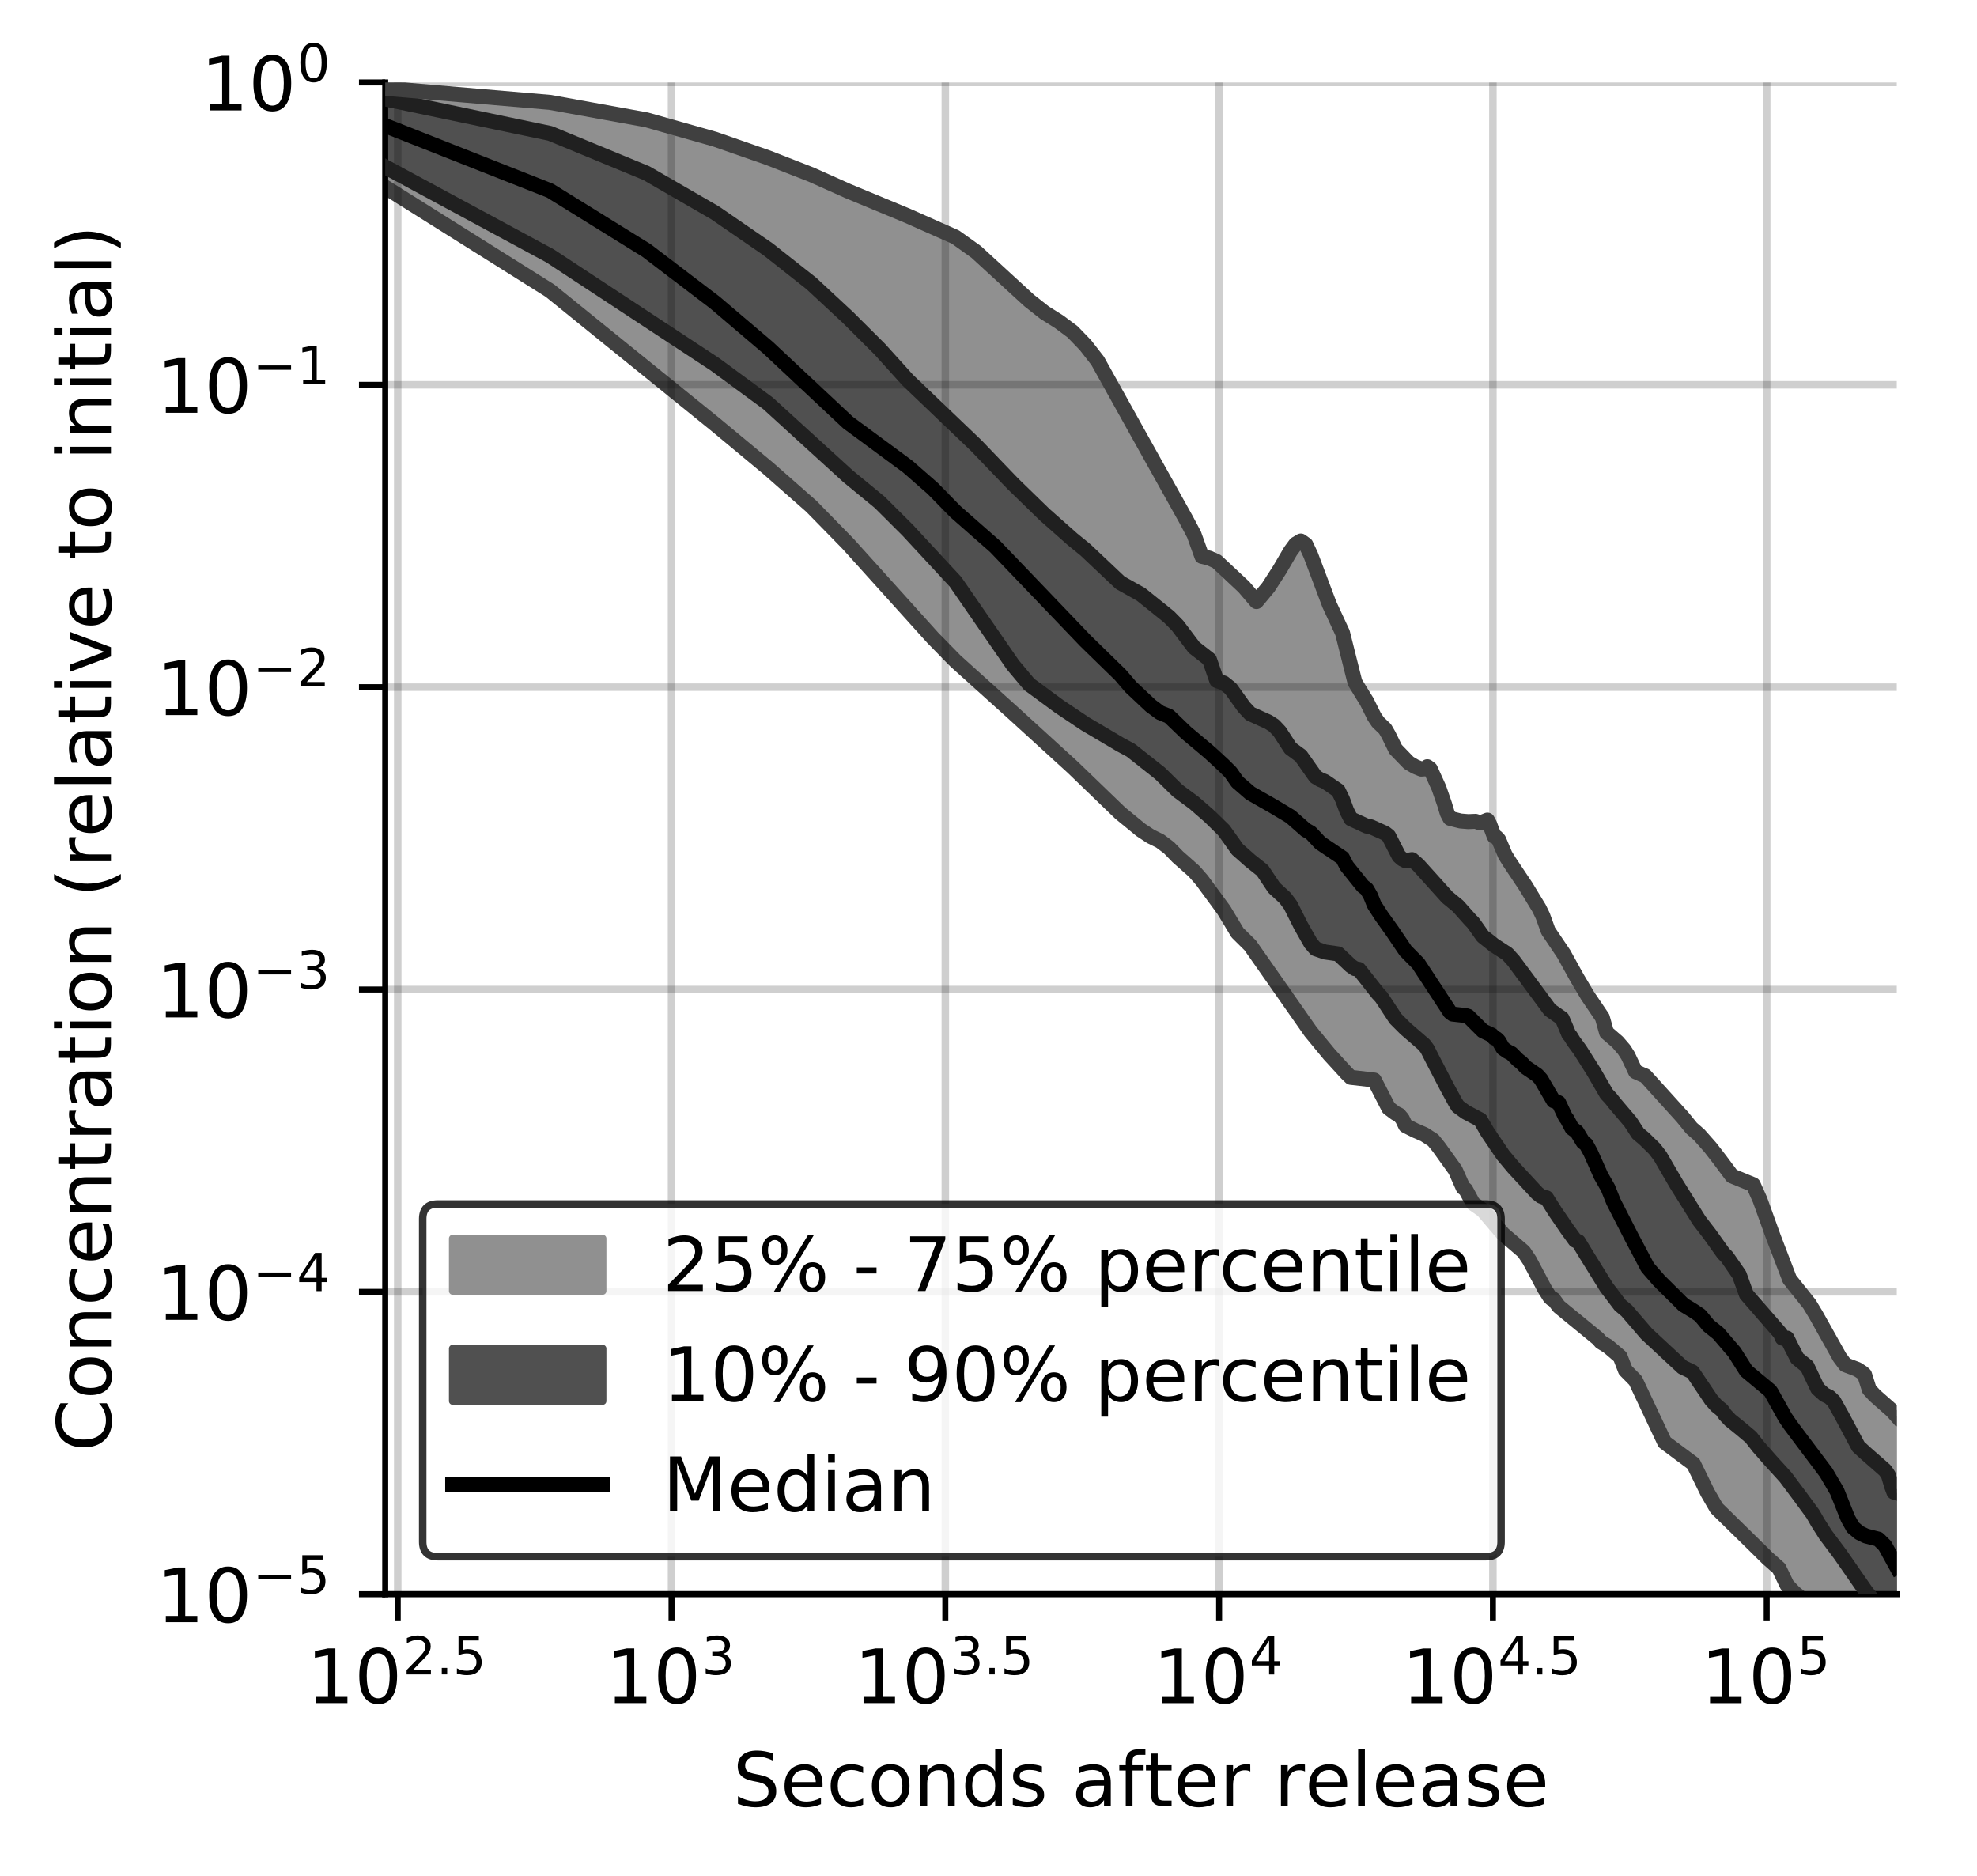 <?xml version="1.0" encoding="utf-8" standalone="no"?>
<!DOCTYPE svg PUBLIC "-//W3C//DTD SVG 1.1//EN"
  "http://www.w3.org/Graphics/SVG/1.1/DTD/svg11.dtd">
<!-- Created with matplotlib (https://matplotlib.org/) -->
<svg height="250.155pt" version="1.1" viewBox="0 0 263.678 250.155" width="263.678pt" xmlns="http://www.w3.org/2000/svg" xmlns:xlink="http://www.w3.org/1999/xlink">
 <defs>
  <style type="text/css">
*{stroke-linecap:butt;stroke-linejoin:round;}
  </style>
 </defs>
 <g id="figure_1">
  <g id="patch_1">
   <path d="M 0 250.155 
L 263.678 250.155 
L 263.678 0 
L 0 0 
z
" style="fill:#ffffff;"/>
  </g>
  <g id="axes_1">
   <g id="patch_2">
    <path d="M 51.378 212.599 
L 252.978 212.599 
L 252.978 10.999 
L 51.378 10.999 
z
" style="fill:#ffffff;"/>
   </g>
   <g id="PolyCollection_1">
    <defs>
     <path d="M 51.378 -238.38 
L 51.378 -225.192 
L 73.363 -211.387 
L 86.223 -201.038 
L 95.348 -193.599 
L 102.426 -187.725 
L 108.208 -182.642 
L 113.098 -177.643 
L 117.333 -172.964 
L 121.069 -168.803 
L 124.41 -165.096 
L 127.433 -162.008 
L 130.193 -159.475 
L 132.732 -157.228 
L 135.082 -155.119 
L 137.271 -153.143 
L 139.318 -151.286 
L 141.241 -149.537 
L 143.054 -147.852 
L 144.768 -146.168 
L 146.395 -144.482 
L 147.943 -142.996 
L 149.418 -141.719 
L 150.828 -140.539 
L 152.178 -139.459 
L 153.473 -138.609 
L 154.717 -137.996 
L 155.914 -137.097 
L 157.067 -135.904 
L 158.18 -134.941 
L 159.256 -133.968 
L 160.296 -132.778 
L 161.303 -131.403 
L 162.279 -130.061 
L 163.226 -128.793 
L 164.145 -127.309 
L 165.038 -125.775 
L 165.908 -124.97 
L 166.753 -124.077 
L 167.577 -122.884 
L 168.38 -121.698 
L 169.163 -120.54 
L 169.928 -119.42 
L 170.674 -118.33 
L 171.403 -117.271 
L 172.116 -116.245 
L 172.813 -115.259 
L 173.495 -114.322 
L 174.163 -113.418 
L 174.817 -112.556 
L 175.458 -111.749 
L 176.086 -110.98 
L 176.702 -110.244 
L 177.306 -109.538 
L 177.899 -108.86 
L 178.481 -108.207 
L 179.052 -107.578 
L 179.614 -107.018 
L 180.165 -106.485 
L 180.708 -106.411 
L 181.241 -106.349 
L 181.765 -106.302 
L 182.281 -106.259 
L 182.788 -106.213 
L 183.288 -106.126 
L 183.779 -105.172 
L 184.264 -104.211 
L 184.741 -103.274 
L 185.21 -102.383 
L 185.674 -101.975 
L 186.13 -101.697 
L 186.58 -101.48 
L 187.023 -100.962 
L 187.461 -100.045 
L 187.892 -99.783 
L 188.318 -99.557 
L 188.738 -99.399 
L 189.153 -99.237 
L 189.562 -99.062 
L 189.966 -98.866 
L 190.365 -98.646 
L 190.759 -98.395 
L 191.148 -98.101 
L 191.533 -97.668 
L 191.913 -97.155 
L 192.288 -96.647 
L 192.659 -96.124 
L 193.026 -95.601 
L 193.388 -95.108 
L 193.747 -94.625 
L 194.101 -94.108 
L 194.451 -93.239 
L 194.798 -92.382 
L 195.141 -91.776 
L 195.48 -91.512 
L 195.816 -90.835 
L 196.148 -90.214 
L 196.477 -89.66 
L 196.802 -89.443 
L 197.124 -89.305 
L 197.443 -89.144 
L 197.758 -88.771 
L 198.071 -88.395 
L 198.38 -88.013 
L 198.687 -87.625 
L 198.99 -87.23 
L 199.291 -86.831 
L 199.589 -86.433 
L 199.884 -86.075 
L 200.176 -85.835 
L 200.466 -85.593 
L 200.753 -85.35 
L 201.037 -85.105 
L 201.319 -84.896 
L 201.599 -84.688 
L 201.876 -84.312 
L 202.15 -84.114 
L 202.422 -83.976 
L 202.692 -83.722 
L 202.96 -83.473 
L 203.226 -83.227 
L 203.489 -82.865 
L 203.75 -82.485 
L 204.009 -82.054 
L 204.266 -81.541 
L 204.52 -81.04 
L 204.773 -80.556 
L 205.024 -80.08 
L 205.273 -79.613 
L 205.519 -79.155 
L 205.764 -78.711 
L 206.007 -78.287 
L 206.249 -77.883 
L 206.488 -77.497 
L 206.725 -77.145 
L 206.961 -76.937 
L 207.195 -76.902 
L 207.428 -76.515 
L 207.658 -76.168 
L 207.887 -75.938 
L 208.115 -75.722 
L 208.341 -75.541 
L 208.565 -75.363 
L 208.787 -75.187 
L 209.008 -75.013 
L 209.228 -74.84 
L 209.446 -74.665 
L 209.662 -74.488 
L 209.877 -74.31 
L 210.091 -74.133 
L 210.303 -73.955 
L 210.514 -73.779 
L 210.723 -73.603 
L 210.931 -73.428 
L 211.138 -73.255 
L 211.343 -73.086 
L 211.547 -72.918 
L 211.75 -72.753 
L 211.951 -72.589 
L 212.151 -72.427 
L 212.35 -72.267 
L 212.548 -72.111 
L 212.744 -71.957 
L 212.939 -71.806 
L 213.133 -71.635 
L 213.326 -71.382 
L 213.518 -71.191 
L 213.708 -71.097 
L 213.898 -71.01 
L 214.086 -70.915 
L 214.273 -70.766 
L 214.459 -70.617 
L 214.644 -70.467 
L 214.828 -70.318 
L 215.011 -70.169 
L 215.192 -70.021 
L 215.373 -69.875 
L 215.553 -69.731 
L 215.731 -69.589 
L 215.909 -69.45 
L 216.086 -69.227 
L 216.262 -68.735 
L 216.436 -68.247 
L 216.61 -67.759 
L 216.783 -67.425 
L 216.955 -67.269 
L 217.126 -67.12 
L 217.296 -66.973 
L 217.465 -66.825 
L 217.633 -66.676 
L 217.801 -66.525 
L 217.967 -66.372 
L 218.133 -66.053 
L 218.298 -65.693 
L 218.462 -65.342 
L 218.625 -64.996 
L 218.787 -64.652 
L 218.948 -64.31 
L 219.109 -63.967 
L 219.269 -63.622 
L 219.428 -63.276 
L 219.586 -62.932 
L 219.743 -62.61 
L 219.9 -62.288 
L 220.056 -61.965 
L 220.211 -61.639 
L 220.365 -61.318 
L 220.519 -60.999 
L 220.672 -60.679 
L 220.824 -60.358 
L 220.975 -60.037 
L 221.126 -59.717 
L 221.276 -59.399 
L 221.425 -59.082 
L 221.574 -58.767 
L 221.721 -58.451 
L 221.869 -58.132 
L 222.015 -57.812 
L 222.161 -57.69 
L 222.306 -57.58 
L 222.451 -57.473 
L 222.594 -57.367 
L 222.738 -57.262 
L 222.88 -57.157 
L 223.022 -57.054 
L 223.163 -56.952 
L 223.304 -56.85 
L 223.444 -56.748 
L 223.584 -56.645 
L 223.722 -56.541 
L 223.861 -56.438 
L 223.998 -56.335 
L 224.135 -56.232 
L 224.272 -56.143 
L 224.407 -56.066 
L 224.543 -55.987 
L 224.677 -55.906 
L 224.811 -55.823 
L 224.945 -55.738 
L 225.078 -55.65 
L 225.21 -55.559 
L 225.342 -55.466 
L 225.474 -55.371 
L 225.604 -55.274 
L 225.735 -55.176 
L 225.864 -54.948 
L 225.994 -54.665 
L 226.122 -54.388 
L 226.25 -54.115 
L 226.378 -53.846 
L 226.505 -53.581 
L 226.632 -53.319 
L 226.758 -53.061 
L 226.884 -52.805 
L 227.009 -52.55 
L 227.133 -52.297 
L 227.257 -52.047 
L 227.381 -51.801 
L 227.504 -51.559 
L 227.627 -51.322 
L 227.749 -51.09 
L 227.871 -50.863 
L 227.992 -50.64 
L 228.113 -50.421 
L 228.233 -50.208 
L 228.353 -50 
L 228.473 -49.796 
L 228.592 -49.595 
L 228.71 -49.398 
L 228.829 -49.204 
L 228.946 -49.026 
L 229.063 -48.914 
L 229.18 -48.803 
L 229.297 -48.691 
L 229.413 -48.581 
L 229.528 -48.472 
L 229.643 -48.364 
L 229.758 -48.258 
L 229.872 -48.153 
L 229.986 -48.049 
L 230.1 -47.947 
L 230.213 -47.845 
L 230.325 -47.744 
L 230.438 -47.643 
L 230.55 -47.543 
L 230.661 -47.443 
L 230.772 -47.343 
L 230.883 -47.245 
L 230.993 -47.152 
L 231.103 -47.059 
L 231.213 -46.964 
L 231.322 -46.868 
L 231.431 -46.771 
L 231.539 -46.672 
L 231.647 -46.571 
L 231.755 -46.469 
L 231.862 -46.365 
L 231.969 -46.26 
L 232.076 -46.153 
L 232.182 -46.045 
L 232.288 -45.935 
L 232.394 -45.823 
L 232.499 -45.713 
L 232.604 -45.603 
L 232.708 -45.493 
L 232.812 -45.383 
L 232.916 -45.273 
L 233.02 -45.162 
L 233.123 -45.05 
L 233.226 -44.938 
L 233.328 -44.826 
L 233.43 -44.713 
L 233.532 -44.599 
L 233.633 -44.485 
L 233.735 -44.372 
L 233.835 -44.26 
L 233.936 -44.149 
L 234.036 -44.04 
L 234.136 -43.931 
L 234.236 -43.824 
L 234.335 -43.718 
L 234.434 -43.612 
L 234.533 -43.508 
L 234.631 -43.405 
L 234.729 -43.304 
L 234.827 -43.204 
L 234.924 -43.107 
L 235.021 -43.013 
L 235.118 -42.92 
L 235.215 -42.83 
L 235.311 -42.742 
L 235.407 -42.655 
L 235.503 -42.57 
L 235.598 -42.486 
L 235.693 -42.403 
L 235.788 -42.321 
L 235.882 -42.239 
L 235.977 -42.158 
L 236.071 -42.077 
L 236.164 -41.996 
L 236.258 -41.916 
L 236.351 -41.836 
L 236.444 -41.756 
L 236.536 -41.677 
L 236.629 -41.598 
L 236.721 -41.521 
L 236.813 -41.444 
L 236.904 -41.369 
L 236.995 -41.294 
L 237.087 -41.219 
L 237.177 -41.145 
L 237.268 -41.008 
L 237.358 -40.8 
L 237.448 -40.592 
L 237.538 -40.383 
L 237.627 -40.172 
L 237.716 -39.961 
L 237.805 -39.748 
L 237.894 -39.534 
L 237.983 -39.318 
L 238.071 -39.116 
L 238.159 -39.005 
L 238.246 -38.896 
L 238.334 -38.788 
L 238.421 -38.681 
L 238.508 -38.58 
L 238.595 -38.488 
L 238.682 -38.397 
L 238.768 -38.306 
L 238.854 -38.217 
L 238.94 -38.129 
L 239.025 -38.043 
L 239.111 -37.958 
L 239.196 -37.874 
L 239.281 -37.792 
L 239.366 -37.712 
L 239.45 -37.635 
L 239.534 -37.559 
L 239.618 -37.486 
L 239.702 -37.414 
L 239.786 -37.344 
L 239.869 -37.275 
L 239.952 -37.207 
L 240.035 -37.141 
L 240.118 -37.077 
L 240.2 -37.013 
L 240.283 -36.953 
L 240.365 -36.895 
L 240.446 -36.839 
L 240.528 -36.786 
L 240.61 -36.734 
L 240.691 -36.684 
L 240.772 -36.636 
L 240.853 -36.588 
L 240.933 -36.542 
L 241.014 -36.496 
L 241.094 -36.451 
L 241.174 -36.408 
L 241.254 -36.369 
L 241.333 -36.332 
L 241.413 -36.299 
L 241.492 -36.268 
L 241.571 -36.24 
L 241.65 -36.212 
L 241.728 -36.186 
L 241.807 -36.161 
L 241.885 -36.137 
L 241.963 -36.112 
L 242.041 -36.088 
L 242.118 -36.065 
L 242.196 -36.043 
L 242.273 -36.023 
L 242.35 -36.004 
L 242.427 -35.987 
L 242.504 -35.97 
L 242.58 -35.954 
L 242.657 -35.938 
L 242.733 -35.922 
L 242.809 -35.905 
L 242.884 -35.888 
L 242.96 -35.87 
L 243.035 -35.851 
L 243.111 -35.834 
L 243.186 -35.818 
L 243.261 -35.802 
L 243.335 -35.787 
L 243.41 -35.771 
L 243.484 -35.756 
L 243.559 -35.74 
L 243.633 -35.723 
L 243.706 -35.705 
L 243.78 -35.686 
L 243.854 -35.661 
L 243.927 -35.617 
L 244 -35.573 
L 244.073 -35.529 
L 244.146 -35.486 
L 244.219 -35.443 
L 244.291 -35.402 
L 244.363 -35.361 
L 244.436 -35.32 
L 244.508 -35.28 
L 244.579 -35.241 
L 244.651 -35.202 
L 244.723 -35.164 
L 244.794 -35.125 
L 244.865 -35.087 
L 244.936 -35.047 
L 245.007 -35.007 
L 245.078 -34.966 
L 245.148 -34.924 
L 245.219 -34.881 
L 245.289 -34.838 
L 245.359 -34.795 
L 245.429 -34.752 
L 245.499 -34.709 
L 245.568 -34.667 
L 245.638 -34.624 
L 245.707 -34.581 
L 245.776 -34.539 
L 245.845 -34.497 
L 245.914 -34.455 
L 245.983 -34.413 
L 246.052 -34.372 
L 246.12 -34.331 
L 246.188 -34.29 
L 246.256 -34.25 
L 246.324 -34.209 
L 246.392 -34.167 
L 246.46 -34.125 
L 246.528 -34.084 
L 246.595 -34.044 
L 246.662 -34.004 
L 246.729 -33.964 
L 246.796 -33.924 
L 246.863 -33.882 
L 246.93 -33.813 
L 246.996 -33.742 
L 247.063 -33.67 
L 247.129 -33.596 
L 247.195 -33.521 
L 247.261 -33.438 
L 247.327 -33.279 
L 247.393 -33.121 
L 247.459 -32.965 
L 247.524 -32.81 
L 247.589 -32.655 
L 247.655 -32.501 
L 247.72 -32.346 
L 247.785 -32.191 
L 247.849 -32.036 
L 247.914 -31.882 
L 247.979 -31.729 
L 248.043 -31.577 
L 248.107 -31.429 
L 248.171 -31.284 
L 248.235 -31.139 
L 248.299 -30.996 
L 248.363 -30.855 
L 248.427 -30.715 
L 248.49 -30.577 
L 248.553 -30.439 
L 248.617 -30.303 
L 248.68 -30.168 
L 248.743 -30.033 
L 248.806 -29.9 
L 248.868 -29.77 
L 248.931 -29.643 
L 248.994 -29.52 
L 249.056 -29.399 
L 249.118 -29.28 
L 249.18 -29.164 
L 249.242 -29.049 
L 249.304 -28.936 
L 249.366 -28.825 
L 249.428 -28.715 
L 249.489 -28.607 
L 249.551 -28.501 
L 249.612 -28.397 
L 249.673 -28.296 
L 249.734 -28.197 
L 249.795 -28.1 
L 249.856 -28.005 
L 249.917 -27.911 
L 249.977 -27.856 
L 250.038 -27.815 
L 250.098 -27.775 
L 250.158 -27.735 
L 250.218 -27.695 
L 250.278 -27.656 
L 250.338 -27.617 
L 250.398 -27.579 
L 250.458 -27.542 
L 250.517 -27.505 
L 250.577 -27.469 
L 250.636 -27.433 
L 250.695 -27.398 
L 250.754 -27.363 
L 250.813 -27.329 
L 250.872 -27.296 
L 250.931 -27.263 
L 250.99 -27.23 
L 251.048 -27.198 
L 251.107 -27.166 
L 251.165 -27.135 
L 251.223 -27.104 
L 251.282 -27.075 
L 251.34 -27.047 
L 251.398 -27.024 
L 251.455 -27.006 
L 251.513 -26.99 
L 251.571 -26.974 
L 251.628 -26.959 
L 251.686 -26.945 
L 251.743 -26.932 
L 251.8 -26.919 
L 251.857 -26.907 
L 251.914 -26.896 
L 251.971 -26.886 
L 252.028 -26.876 
L 252.085 -26.868 
L 252.141 -26.86 
L 252.198 -26.854 
L 252.254 -26.848 
L 252.31 -26.843 
L 252.367 -26.839 
L 252.423 -26.835 
L 252.479 -26.833 
L 252.535 -26.83 
L 252.59 -26.829 
L 252.646 -26.829 
L 252.702 -26.829 
L 252.757 -26.83 
L 252.812 -26.831 
L 252.868 -26.833 
L 252.923 -26.836 
L 252.978 -26.839 
L 252.978 -61.314 
L 252.978 -61.314 
L 252.923 -61.381 
L 252.868 -61.447 
L 252.812 -61.511 
L 252.757 -61.575 
L 252.702 -61.638 
L 252.646 -61.7 
L 252.59 -61.762 
L 252.535 -61.824 
L 252.479 -61.886 
L 252.423 -61.947 
L 252.367 -62.008 
L 252.31 -62.069 
L 252.254 -62.129 
L 252.198 -62.189 
L 252.141 -62.247 
L 252.085 -62.305 
L 252.028 -62.362 
L 251.971 -62.419 
L 251.914 -62.475 
L 251.857 -62.531 
L 251.8 -62.585 
L 251.743 -62.639 
L 251.686 -62.692 
L 251.628 -62.744 
L 251.571 -62.794 
L 251.513 -62.844 
L 251.455 -62.892 
L 251.398 -62.939 
L 251.34 -62.986 
L 251.282 -63.033 
L 251.223 -63.079 
L 251.165 -63.126 
L 251.107 -63.173 
L 251.048 -63.22 
L 250.99 -63.267 
L 250.931 -63.315 
L 250.872 -63.363 
L 250.813 -63.412 
L 250.754 -63.461 
L 250.695 -63.51 
L 250.636 -63.56 
L 250.577 -63.609 
L 250.517 -63.659 
L 250.458 -63.708 
L 250.398 -63.758 
L 250.338 -63.809 
L 250.278 -63.859 
L 250.218 -63.91 
L 250.158 -63.96 
L 250.098 -64.01 
L 250.038 -64.06 
L 249.977 -64.109 
L 249.917 -64.158 
L 249.856 -64.207 
L 249.795 -64.255 
L 249.734 -64.304 
L 249.673 -64.352 
L 249.612 -64.437 
L 249.551 -64.527 
L 249.489 -64.613 
L 249.428 -64.697 
L 249.366 -64.78 
L 249.304 -64.861 
L 249.242 -64.94 
L 249.18 -65.018 
L 249.118 -65.119 
L 249.056 -65.359 
L 248.994 -65.602 
L 248.931 -65.846 
L 248.868 -66.094 
L 248.806 -66.346 
L 248.743 -66.605 
L 248.68 -66.836 
L 248.617 -66.895 
L 248.553 -66.955 
L 248.49 -67.016 
L 248.427 -67.077 
L 248.363 -67.136 
L 248.299 -67.196 
L 248.235 -67.254 
L 248.171 -67.309 
L 248.107 -67.34 
L 248.043 -67.372 
L 247.979 -67.406 
L 247.914 -67.44 
L 247.849 -67.474 
L 247.785 -67.507 
L 247.72 -67.541 
L 247.655 -67.573 
L 247.589 -67.604 
L 247.524 -67.634 
L 247.459 -67.664 
L 247.393 -67.694 
L 247.327 -67.723 
L 247.261 -67.751 
L 247.195 -67.778 
L 247.129 -67.805 
L 247.063 -67.831 
L 246.996 -67.857 
L 246.93 -67.882 
L 246.863 -67.907 
L 246.796 -67.931 
L 246.729 -67.954 
L 246.662 -67.977 
L 246.595 -67.999 
L 246.528 -68.021 
L 246.46 -68.042 
L 246.392 -68.062 
L 246.324 -68.082 
L 246.256 -68.102 
L 246.188 -68.123 
L 246.12 -68.144 
L 246.052 -68.166 
L 245.983 -68.249 
L 245.914 -68.343 
L 245.845 -68.438 
L 245.776 -68.536 
L 245.707 -68.637 
L 245.638 -68.74 
L 245.568 -68.846 
L 245.499 -68.952 
L 245.429 -69.058 
L 245.359 -69.163 
L 245.289 -69.268 
L 245.219 -69.373 
L 245.148 -69.477 
L 245.078 -69.58 
L 245.007 -69.681 
L 244.936 -69.782 
L 244.865 -69.881 
L 244.794 -69.979 
L 244.723 -70.075 
L 244.651 -70.173 
L 244.579 -70.272 
L 244.508 -70.374 
L 244.436 -70.494 
L 244.363 -70.617 
L 244.291 -70.742 
L 244.219 -70.868 
L 244.146 -70.996 
L 244.073 -71.127 
L 244 -71.262 
L 243.927 -71.401 
L 243.854 -71.545 
L 243.78 -71.688 
L 243.706 -71.832 
L 243.633 -71.977 
L 243.559 -72.121 
L 243.484 -72.267 
L 243.41 -72.415 
L 243.335 -72.563 
L 243.261 -72.713 
L 243.186 -72.865 
L 243.111 -73.018 
L 243.035 -73.173 
L 242.96 -73.331 
L 242.884 -73.487 
L 242.809 -73.642 
L 242.733 -73.796 
L 242.657 -73.947 
L 242.58 -74.095 
L 242.504 -74.241 
L 242.427 -74.385 
L 242.35 -74.527 
L 242.273 -74.67 
L 242.196 -74.813 
L 242.118 -74.956 
L 242.041 -75.099 
L 241.963 -75.24 
L 241.885 -75.376 
L 241.807 -75.509 
L 241.728 -75.64 
L 241.65 -75.768 
L 241.571 -75.892 
L 241.492 -76.013 
L 241.413 -76.131 
L 241.333 -76.246 
L 241.254 -76.36 
L 241.174 -76.471 
L 241.094 -76.581 
L 241.014 -76.688 
L 240.933 -76.795 
L 240.853 -76.901 
L 240.772 -77.008 
L 240.691 -77.115 
L 240.61 -77.223 
L 240.528 -77.332 
L 240.446 -77.441 
L 240.365 -77.55 
L 240.283 -77.658 
L 240.2 -77.766 
L 240.118 -77.871 
L 240.035 -77.975 
L 239.952 -78.077 
L 239.869 -78.177 
L 239.786 -78.278 
L 239.702 -78.378 
L 239.618 -78.477 
L 239.534 -78.577 
L 239.45 -78.676 
L 239.366 -78.774 
L 239.281 -78.872 
L 239.196 -78.97 
L 239.111 -79.066 
L 239.025 -79.163 
L 238.94 -79.263 
L 238.854 -79.363 
L 238.768 -79.464 
L 238.682 -79.567 
L 238.595 -79.671 
L 238.508 -79.776 
L 238.421 -79.881 
L 238.334 -80.034 
L 238.246 -80.316 
L 238.159 -80.598 
L 238.071 -80.882 
L 237.983 -81.162 
L 237.894 -81.44 
L 237.805 -81.713 
L 237.716 -81.98 
L 237.627 -82.242 
L 237.538 -82.499 
L 237.448 -82.751 
L 237.358 -82.999 
L 237.268 -83.242 
L 237.177 -83.48 
L 237.087 -83.712 
L 236.995 -83.943 
L 236.904 -84.177 
L 236.813 -84.418 
L 236.721 -84.663 
L 236.629 -84.91 
L 236.536 -85.16 
L 236.444 -85.408 
L 236.351 -85.658 
L 236.258 -85.916 
L 236.164 -86.176 
L 236.071 -86.434 
L 235.977 -86.692 
L 235.882 -86.943 
L 235.788 -87.192 
L 235.693 -87.447 
L 235.598 -87.713 
L 235.503 -87.985 
L 235.407 -88.26 
L 235.311 -88.539 
L 235.215 -88.82 
L 235.118 -89.099 
L 235.021 -89.375 
L 234.924 -89.646 
L 234.827 -89.911 
L 234.729 -90.165 
L 234.631 -90.413 
L 234.533 -90.657 
L 234.434 -90.892 
L 234.335 -91.118 
L 234.236 -91.338 
L 234.136 -91.552 
L 234.036 -91.762 
L 233.936 -91.969 
L 233.835 -92.167 
L 233.735 -92.334 
L 233.633 -92.36 
L 233.532 -92.384 
L 233.43 -92.409 
L 233.328 -92.436 
L 233.226 -92.465 
L 233.123 -92.496 
L 233.02 -92.529 
L 232.916 -92.565 
L 232.812 -92.605 
L 232.708 -92.649 
L 232.604 -92.693 
L 232.499 -92.737 
L 232.394 -92.779 
L 232.288 -92.817 
L 232.182 -92.853 
L 232.076 -92.889 
L 231.969 -92.925 
L 231.862 -92.963 
L 231.755 -93.002 
L 231.647 -93.043 
L 231.539 -93.086 
L 231.431 -93.132 
L 231.322 -93.183 
L 231.213 -93.237 
L 231.103 -93.292 
L 230.993 -93.333 
L 230.883 -93.347 
L 230.772 -93.362 
L 230.661 -93.463 
L 230.55 -93.662 
L 230.438 -93.856 
L 230.325 -94.047 
L 230.213 -94.234 
L 230.1 -94.417 
L 229.986 -94.595 
L 229.872 -94.771 
L 229.758 -94.944 
L 229.643 -95.115 
L 229.528 -95.285 
L 229.413 -95.451 
L 229.297 -95.616 
L 229.18 -95.778 
L 229.063 -95.938 
L 228.946 -96.096 
L 228.829 -96.253 
L 228.71 -96.409 
L 228.592 -96.563 
L 228.473 -96.711 
L 228.353 -96.851 
L 228.233 -96.99 
L 228.113 -97.13 
L 227.992 -97.271 
L 227.871 -97.412 
L 227.749 -97.554 
L 227.627 -97.698 
L 227.504 -97.842 
L 227.381 -97.988 
L 227.257 -98.131 
L 227.133 -98.272 
L 227.009 -98.411 
L 226.884 -98.547 
L 226.758 -98.679 
L 226.632 -98.809 
L 226.505 -98.935 
L 226.378 -99.057 
L 226.25 -99.175 
L 226.122 -99.289 
L 225.994 -99.399 
L 225.864 -99.505 
L 225.735 -99.608 
L 225.604 -99.706 
L 225.474 -99.799 
L 225.342 -99.888 
L 225.21 -100.011 
L 225.078 -100.208 
L 224.945 -100.409 
L 224.811 -100.611 
L 224.677 -100.806 
L 224.543 -100.993 
L 224.407 -101.179 
L 224.272 -101.361 
L 224.135 -101.537 
L 223.998 -101.707 
L 223.861 -101.872 
L 223.722 -102.036 
L 223.584 -102.206 
L 223.444 -102.377 
L 223.304 -102.546 
L 223.163 -102.707 
L 223.022 -102.864 
L 222.88 -103.017 
L 222.738 -103.168 
L 222.594 -103.318 
L 222.451 -103.468 
L 222.306 -103.618 
L 222.161 -103.774 
L 222.015 -103.934 
L 221.869 -104.099 
L 221.721 -104.261 
L 221.574 -104.417 
L 221.425 -104.572 
L 221.276 -104.729 
L 221.126 -104.884 
L 220.975 -105.038 
L 220.824 -105.193 
L 220.672 -105.348 
L 220.519 -105.505 
L 220.365 -105.664 
L 220.211 -105.825 
L 220.056 -105.99 
L 219.9 -106.159 
L 219.743 -106.333 
L 219.586 -106.513 
L 219.428 -106.683 
L 219.269 -106.804 
L 219.109 -106.837 
L 218.948 -106.88 
L 218.787 -106.933 
L 218.625 -106.999 
L 218.462 -107.069 
L 218.298 -107.147 
L 218.133 -107.242 
L 217.967 -107.564 
L 217.801 -107.9 
L 217.633 -108.251 
L 217.465 -108.604 
L 217.296 -108.972 
L 217.126 -109.373 
L 216.955 -109.752 
L 216.783 -109.965 
L 216.61 -110.18 
L 216.436 -110.394 
L 216.262 -110.609 
L 216.086 -110.828 
L 215.909 -111.02 
L 215.731 -111.2 
L 215.553 -111.373 
L 215.373 -111.541 
L 215.192 -111.702 
L 215.011 -111.858 
L 214.828 -112.01 
L 214.644 -112.16 
L 214.459 -112.307 
L 214.273 -112.451 
L 214.086 -113.062 
L 213.898 -113.755 
L 213.708 -114.469 
L 213.518 -114.764 
L 213.326 -115.05 
L 213.133 -115.345 
L 212.939 -115.65 
L 212.744 -115.965 
L 212.548 -116.252 
L 212.35 -116.511 
L 212.151 -116.781 
L 211.951 -117.063 
L 211.75 -117.359 
L 211.547 -117.672 
L 211.343 -117.997 
L 211.138 -118.333 
L 210.931 -118.681 
L 210.723 -119.04 
L 210.514 -119.41 
L 210.303 -119.791 
L 210.091 -120.18 
L 209.877 -120.575 
L 209.662 -120.973 
L 209.446 -121.37 
L 209.228 -121.768 
L 209.008 -122.173 
L 208.787 -122.563 
L 208.565 -122.939 
L 208.341 -123.304 
L 208.115 -123.659 
L 207.887 -124.008 
L 207.658 -124.349 
L 207.428 -124.686 
L 207.195 -125.02 
L 206.961 -125.355 
L 206.725 -125.687 
L 206.488 -126.019 
L 206.249 -126.433 
L 206.007 -127.294 
L 205.764 -128.021 
L 205.519 -128.538 
L 205.273 -129.031 
L 205.024 -129.496 
L 204.773 -129.932 
L 204.52 -130.349 
L 204.266 -130.755 
L 204.009 -131.16 
L 203.75 -131.563 
L 203.489 -131.968 
L 203.226 -132.387 
L 202.96 -132.81 
L 202.692 -133.241 
L 202.422 -133.633 
L 202.15 -134.022 
L 201.876 -134.42 
L 201.599 -134.821 
L 201.319 -135.216 
L 201.037 -135.604 
L 200.753 -136.13 
L 200.466 -136.77 
L 200.176 -137.449 
L 199.884 -138.182 
L 199.589 -138.496 
L 199.291 -138.619 
L 198.99 -139.389 
L 198.687 -140.228 
L 198.38 -140.793 
L 198.071 -140.65 
L 197.758 -140.519 
L 197.443 -140.411 
L 197.124 -140.497 
L 196.802 -140.626 
L 196.477 -140.618 
L 196.148 -140.594 
L 195.816 -140.586 
L 195.48 -140.594 
L 195.141 -140.622 
L 194.798 -140.669 
L 194.451 -140.736 
L 194.101 -140.818 
L 193.747 -140.915 
L 193.388 -141.024 
L 193.026 -141.711 
L 192.659 -142.931 
L 192.288 -144.061 
L 191.913 -145.073 
L 191.533 -145.968 
L 191.148 -146.819 
L 190.759 -147.614 
L 190.365 -147.908 
L 189.966 -147.62 
L 189.562 -147.586 
L 189.153 -147.71 
L 188.738 -147.927 
L 188.318 -148.131 
L 187.892 -148.422 
L 187.461 -148.847 
L 187.023 -149.379 
L 186.58 -149.771 
L 186.13 -150.244 
L 185.674 -151.06 
L 185.21 -152.127 
L 184.741 -152.941 
L 184.264 -153.341 
L 183.779 -153.861 
L 183.288 -154.594 
L 182.788 -155.54 
L 182.281 -156.619 
L 181.765 -157.448 
L 181.241 -158.219 
L 180.708 -159.173 
L 180.165 -161.152 
L 179.614 -163.51 
L 179.052 -165.774 
L 178.481 -166.962 
L 177.899 -168.2 
L 177.306 -169.53 
L 176.702 -171.075 
L 176.086 -172.683 
L 175.458 -174.409 
L 174.817 -176.139 
L 174.163 -177.538 
L 173.495 -178.007 
L 172.813 -177.602 
L 172.116 -176.655 
L 171.403 -175.455 
L 170.674 -174.185 
L 169.928 -172.964 
L 169.163 -171.842 
L 168.38 -170.82 
L 167.577 -169.93 
L 166.753 -170.931 
L 165.908 -171.88 
L 165.038 -172.729 
L 164.145 -173.567 
L 163.226 -174.41 
L 162.279 -175.276 
L 161.303 -175.721 
L 160.296 -175.961 
L 159.256 -178.862 
L 158.18 -180.893 
L 157.067 -182.977 
L 155.914 -184.928 
L 154.717 -187.04 
L 153.473 -189.371 
L 152.178 -191.648 
L 150.828 -193.973 
L 149.418 -196.481 
L 147.943 -199.215 
L 146.395 -202.041 
L 144.768 -204.132 
L 143.054 -205.908 
L 141.241 -207.257 
L 139.318 -208.461 
L 137.271 -210.074 
L 135.082 -212.133 
L 132.732 -214.24 
L 130.193 -216.566 
L 127.433 -218.538 
L 124.41 -219.909 
L 121.069 -221.366 
L 117.333 -222.973 
L 113.098 -224.675 
L 108.208 -226.861 
L 102.426 -229.122 
L 95.348 -231.591 
L 86.223 -234.172 
L 73.363 -236.502 
L 51.378 -238.38 
z
" id="md9e4ed98c2" style="stroke:#909090;"/>
    </defs>
    <g clip-path="url(#p4fd81cb12d)">
     <use style="fill:#909090;stroke:#909090;" x="0" xlink:href="#md9e4ed98c2" y="250.155"/>
    </g>
   </g>
   <g id="PolyCollection_2">
    <defs>
     <path d="M 51.378 -236.96 
L 51.378 -227.899 
L 73.363 -216.034 
L 86.223 -207.618 
L 95.348 -201.575 
L 102.426 -196.372 
L 108.208 -191.093 
L 113.098 -186.646 
L 117.333 -183.163 
L 121.069 -179.441 
L 124.41 -175.848 
L 127.433 -172.572 
L 130.193 -168.564 
L 132.732 -164.714 
L 135.082 -161.496 
L 137.271 -158.885 
L 139.318 -157.332 
L 141.241 -155.965 
L 143.054 -154.722 
L 144.768 -153.605 
L 146.395 -152.598 
L 147.943 -151.685 
L 149.418 -150.856 
L 150.828 -150.097 
L 152.178 -149.009 
L 153.473 -147.942 
L 154.717 -147.022 
L 155.914 -145.784 
L 157.067 -144.711 
L 158.18 -143.915 
L 159.256 -143.089 
L 160.296 -142.218 
L 161.303 -141.309 
L 162.279 -140.37 
L 163.226 -139.43 
L 164.145 -138.16 
L 165.038 -136.886 
L 165.908 -136.086 
L 166.753 -135.372 
L 167.577 -134.71 
L 168.38 -134.079 
L 169.163 -132.88 
L 169.928 -131.762 
L 170.674 -131.074 
L 171.403 -130.405 
L 172.116 -129.452 
L 172.813 -127.994 
L 173.495 -126.71 
L 174.163 -125.491 
L 174.817 -124.378 
L 175.458 -123.634 
L 176.086 -123.367 
L 176.702 -123.202 
L 177.306 -123.092 
L 177.899 -123.073 
L 178.481 -122.945 
L 179.052 -122.396 
L 179.614 -121.868 
L 180.165 -121.355 
L 180.708 -120.984 
L 181.241 -120.884 
L 181.765 -120.191 
L 182.281 -119.571 
L 182.788 -118.917 
L 183.288 -118.265 
L 183.779 -117.67 
L 184.264 -117.147 
L 184.741 -116.4 
L 185.21 -115.772 
L 185.674 -115.1 
L 186.13 -114.303 
L 186.58 -113.81 
L 187.023 -113.357 
L 187.461 -112.972 
L 187.892 -112.6 
L 188.318 -112.242 
L 188.738 -111.897 
L 189.153 -111.57 
L 189.562 -111.157 
L 189.966 -110.809 
L 190.365 -110.269 
L 190.759 -109.412 
L 191.148 -108.725 
L 191.533 -108.03 
L 191.913 -107.322 
L 192.288 -106.59 
L 192.659 -105.853 
L 193.026 -105.124 
L 193.388 -104.412 
L 193.747 -103.714 
L 194.101 -103.151 
L 194.451 -102.603 
L 194.798 -102.301 
L 195.141 -102.064 
L 195.48 -101.85 
L 195.816 -101.652 
L 196.148 -101.467 
L 196.477 -101.288 
L 196.802 -101.122 
L 197.124 -100.967 
L 197.443 -100.814 
L 197.758 -100.218 
L 198.071 -99.691 
L 198.38 -99.195 
L 198.687 -98.723 
L 198.99 -98.269 
L 199.291 -97.825 
L 199.589 -97.384 
L 199.884 -96.946 
L 200.176 -96.512 
L 200.466 -96.118 
L 200.753 -95.747 
L 201.037 -95.398 
L 201.319 -95.066 
L 201.599 -94.747 
L 201.876 -94.435 
L 202.15 -94.125 
L 202.422 -93.816 
L 202.692 -93.508 
L 202.96 -93.204 
L 203.226 -92.906 
L 203.489 -92.616 
L 203.75 -92.345 
L 204.009 -92.081 
L 204.266 -91.821 
L 204.52 -91.561 
L 204.773 -91.299 
L 205.024 -91.034 
L 205.273 -90.795 
L 205.519 -90.643 
L 205.764 -90.488 
L 206.007 -90.457 
L 206.249 -90.422 
L 206.488 -90.004 
L 206.725 -89.608 
L 206.961 -89.22 
L 207.195 -88.863 
L 207.428 -88.554 
L 207.658 -88.242 
L 207.887 -87.926 
L 208.115 -87.603 
L 208.341 -87.271 
L 208.565 -86.928 
L 208.787 -86.576 
L 209.008 -86.246 
L 209.228 -85.936 
L 209.446 -85.625 
L 209.662 -85.306 
L 209.877 -84.976 
L 210.091 -84.749 
L 210.303 -84.667 
L 210.514 -84.579 
L 210.723 -84.267 
L 210.931 -84.053 
L 211.138 -83.65 
L 211.343 -83.223 
L 211.547 -82.871 
L 211.75 -82.53 
L 211.951 -82.194 
L 212.151 -81.857 
L 212.35 -81.521 
L 212.548 -81.185 
L 212.744 -80.851 
L 212.939 -80.521 
L 213.133 -80.199 
L 213.326 -79.885 
L 213.518 -79.578 
L 213.708 -79.281 
L 213.898 -79.011 
L 214.086 -78.742 
L 214.273 -78.479 
L 214.459 -78.218 
L 214.644 -77.961 
L 214.828 -77.706 
L 215.011 -77.452 
L 215.192 -77.199 
L 215.373 -76.947 
L 215.553 -76.694 
L 215.731 -76.439 
L 215.909 -76.261 
L 216.086 -76.095 
L 216.262 -75.962 
L 216.436 -75.848 
L 216.61 -75.736 
L 216.783 -75.587 
L 216.955 -75.37 
L 217.126 -75.16 
L 217.296 -74.965 
L 217.465 -74.777 
L 217.633 -74.59 
L 217.801 -74.381 
L 217.967 -74.137 
L 218.133 -73.897 
L 218.298 -73.666 
L 218.462 -73.444 
L 218.625 -73.285 
L 218.787 -73.146 
L 218.948 -73.01 
L 219.109 -72.842 
L 219.269 -72.658 
L 219.428 -72.481 
L 219.586 -72.308 
L 219.743 -72.142 
L 219.9 -71.982 
L 220.056 -71.829 
L 220.211 -71.681 
L 220.365 -71.536 
L 220.519 -71.392 
L 220.672 -71.269 
L 220.824 -71.155 
L 220.975 -71.011 
L 221.126 -70.855 
L 221.276 -70.702 
L 221.425 -70.553 
L 221.574 -70.403 
L 221.721 -70.253 
L 221.869 -70.103 
L 222.015 -69.953 
L 222.161 -69.805 
L 222.306 -69.657 
L 222.451 -69.51 
L 222.594 -69.365 
L 222.738 -69.22 
L 222.88 -69.093 
L 223.022 -68.974 
L 223.163 -68.858 
L 223.304 -68.747 
L 223.444 -68.64 
L 223.584 -68.536 
L 223.722 -68.434 
L 223.861 -68.269 
L 223.998 -68.061 
L 224.135 -67.962 
L 224.272 -67.893 
L 224.407 -67.828 
L 224.543 -67.763 
L 224.677 -67.697 
L 224.811 -67.632 
L 224.945 -67.567 
L 225.078 -67.503 
L 225.21 -67.44 
L 225.342 -67.377 
L 225.474 -67.316 
L 225.604 -67.255 
L 225.735 -67.194 
L 225.864 -66.992 
L 225.994 -66.771 
L 226.122 -66.55 
L 226.25 -66.33 
L 226.378 -66.111 
L 226.505 -65.892 
L 226.632 -65.673 
L 226.758 -65.454 
L 226.884 -65.234 
L 227.009 -65.022 
L 227.133 -64.859 
L 227.257 -64.714 
L 227.381 -64.57 
L 227.504 -64.427 
L 227.627 -64.284 
L 227.749 -64.141 
L 227.871 -63.982 
L 227.992 -63.814 
L 228.113 -63.647 
L 228.233 -63.481 
L 228.353 -63.317 
L 228.473 -63.154 
L 228.592 -63.001 
L 228.71 -62.85 
L 228.829 -62.755 
L 228.946 -62.678 
L 229.063 -62.595 
L 229.18 -62.507 
L 229.297 -62.416 
L 229.413 -62.321 
L 229.528 -62.223 
L 229.643 -62.123 
L 229.758 -61.914 
L 229.872 -61.755 
L 229.986 -61.612 
L 230.1 -61.469 
L 230.213 -61.325 
L 230.325 -61.182 
L 230.438 -61.071 
L 230.55 -60.967 
L 230.661 -60.864 
L 230.772 -60.763 
L 230.883 -60.662 
L 230.993 -60.561 
L 231.103 -60.461 
L 231.213 -60.377 
L 231.322 -60.295 
L 231.431 -60.211 
L 231.539 -60.127 
L 231.647 -60.043 
L 231.755 -59.959 
L 231.862 -59.876 
L 231.969 -59.792 
L 232.076 -59.709 
L 232.182 -59.626 
L 232.288 -59.543 
L 232.394 -59.46 
L 232.499 -59.377 
L 232.604 -59.296 
L 232.708 -59.215 
L 232.812 -59.136 
L 232.916 -59.057 
L 233.02 -58.98 
L 233.123 -58.9 
L 233.226 -58.795 
L 233.328 -58.69 
L 233.43 -58.62 
L 233.532 -58.49 
L 233.633 -58.341 
L 233.735 -58.2 
L 233.835 -58.07 
L 233.936 -57.943 
L 234.036 -57.818 
L 234.136 -57.694 
L 234.236 -57.571 
L 234.335 -57.45 
L 234.434 -57.329 
L 234.533 -57.208 
L 234.631 -57.086 
L 234.729 -56.964 
L 234.827 -56.842 
L 234.924 -56.721 
L 235.021 -56.602 
L 235.118 -56.485 
L 235.215 -56.37 
L 235.311 -56.256 
L 235.407 -56.15 
L 235.503 -56.048 
L 235.598 -55.946 
L 235.693 -55.846 
L 235.788 -55.746 
L 235.882 -55.646 
L 235.977 -55.547 
L 236.071 -55.448 
L 236.164 -55.351 
L 236.258 -55.255 
L 236.351 -55.151 
L 236.444 -55.045 
L 236.536 -54.941 
L 236.629 -54.837 
L 236.721 -54.735 
L 236.813 -54.633 
L 236.904 -54.533 
L 236.995 -54.433 
L 237.087 -54.334 
L 237.177 -54.238 
L 237.268 -54.142 
L 237.358 -54.048 
L 237.448 -53.954 
L 237.538 -53.862 
L 237.627 -53.771 
L 237.716 -53.679 
L 237.805 -53.589 
L 237.894 -53.498 
L 237.983 -53.398 
L 238.071 -53.279 
L 238.159 -53.156 
L 238.246 -53.03 
L 238.334 -52.902 
L 238.421 -52.772 
L 238.508 -52.64 
L 238.595 -52.506 
L 238.682 -52.371 
L 238.768 -52.258 
L 238.854 -52.148 
L 238.94 -52.037 
L 239.025 -51.926 
L 239.111 -51.815 
L 239.196 -51.705 
L 239.281 -51.596 
L 239.366 -51.487 
L 239.45 -51.38 
L 239.534 -51.273 
L 239.618 -51.167 
L 239.702 -51.061 
L 239.786 -50.955 
L 239.869 -50.85 
L 239.952 -50.745 
L 240.035 -50.64 
L 240.118 -50.536 
L 240.2 -50.432 
L 240.283 -50.328 
L 240.365 -50.224 
L 240.446 -50.12 
L 240.528 -50.015 
L 240.61 -49.91 
L 240.691 -49.804 
L 240.772 -49.697 
L 240.853 -49.589 
L 240.933 -49.479 
L 241.014 -49.367 
L 241.094 -49.255 
L 241.174 -49.142 
L 241.254 -49.029 
L 241.333 -48.916 
L 241.413 -48.803 
L 241.492 -48.689 
L 241.571 -48.575 
L 241.65 -48.462 
L 241.728 -48.347 
L 241.807 -48.233 
L 241.885 -48.119 
L 241.963 -48.004 
L 242.041 -47.89 
L 242.118 -47.748 
L 242.196 -47.547 
L 242.273 -47.412 
L 242.35 -47.278 
L 242.427 -47.144 
L 242.504 -47.009 
L 242.58 -46.875 
L 242.657 -46.74 
L 242.733 -46.604 
L 242.809 -46.468 
L 242.884 -46.331 
L 242.96 -46.193 
L 243.035 -46.054 
L 243.111 -45.94 
L 243.186 -45.849 
L 243.261 -45.757 
L 243.335 -45.665 
L 243.41 -45.573 
L 243.484 -45.481 
L 243.559 -45.388 
L 243.633 -45.296 
L 243.706 -45.202 
L 243.78 -45.108 
L 243.854 -45.013 
L 243.927 -44.918 
L 244 -44.821 
L 244.073 -44.724 
L 244.146 -44.626 
L 244.219 -44.528 
L 244.291 -44.43 
L 244.363 -44.331 
L 244.436 -44.232 
L 244.508 -44.133 
L 244.579 -44.053 
L 244.651 -43.993 
L 244.723 -43.932 
L 244.794 -43.827 
L 244.865 -43.723 
L 244.936 -43.618 
L 245.007 -43.513 
L 245.078 -43.408 
L 245.148 -43.304 
L 245.219 -43.199 
L 245.289 -43.094 
L 245.359 -42.989 
L 245.429 -42.884 
L 245.499 -42.78 
L 245.568 -42.676 
L 245.638 -42.572 
L 245.707 -42.469 
L 245.776 -42.366 
L 245.845 -42.264 
L 245.914 -42.162 
L 245.983 -42.061 
L 246.052 -41.959 
L 246.12 -41.857 
L 246.188 -41.756 
L 246.256 -41.653 
L 246.324 -41.551 
L 246.392 -41.448 
L 246.46 -41.344 
L 246.528 -41.241 
L 246.595 -41.137 
L 246.662 -41.049 
L 246.729 -40.964 
L 246.796 -40.879 
L 246.863 -40.793 
L 246.93 -40.707 
L 246.996 -40.62 
L 247.063 -40.531 
L 247.129 -40.441 
L 247.195 -40.35 
L 247.261 -40.257 
L 247.327 -40.163 
L 247.393 -40.069 
L 247.459 -39.973 
L 247.524 -39.877 
L 247.589 -39.78 
L 247.655 -39.682 
L 247.72 -39.583 
L 247.785 -39.484 
L 247.849 -39.383 
L 247.914 -39.282 
L 247.979 -39.179 
L 248.043 -39.076 
L 248.107 -38.973 
L 248.171 -38.871 
L 248.235 -38.768 
L 248.299 -38.666 
L 248.363 -38.564 
L 248.427 -38.462 
L 248.49 -38.384 
L 248.553 -38.308 
L 248.617 -38.231 
L 248.68 -38.155 
L 248.743 -38.08 
L 248.806 -38.005 
L 248.868 -37.931 
L 248.931 -37.857 
L 248.994 -37.783 
L 249.056 -37.709 
L 249.118 -37.636 
L 249.18 -37.563 
L 249.242 -37.489 
L 249.304 -37.416 
L 249.366 -37.343 
L 249.428 -37.28 
L 249.489 -37.221 
L 249.551 -37.162 
L 249.612 -37.096 
L 249.673 -37.021 
L 249.734 -36.948 
L 249.795 -36.875 
L 249.856 -36.803 
L 249.917 -36.732 
L 249.977 -36.66 
L 250.038 -36.588 
L 250.098 -36.516 
L 250.158 -36.443 
L 250.218 -36.372 
L 250.278 -36.288 
L 250.338 -36.161 
L 250.398 -36.034 
L 250.458 -35.908 
L 250.517 -35.782 
L 250.577 -35.656 
L 250.636 -35.528 
L 250.695 -35.399 
L 250.754 -35.317 
L 250.813 -35.267 
L 250.872 -35.217 
L 250.931 -35.168 
L 250.99 -35.12 
L 251.048 -35.072 
L 251.107 -35.025 
L 251.165 -34.978 
L 251.223 -34.932 
L 251.282 -34.886 
L 251.34 -34.84 
L 251.398 -34.795 
L 251.455 -34.75 
L 251.513 -34.706 
L 251.571 -34.663 
L 251.628 -34.62 
L 251.686 -34.578 
L 251.743 -34.536 
L 251.8 -34.472 
L 251.857 -34.407 
L 251.914 -34.341 
L 251.971 -34.276 
L 252.028 -34.228 
L 252.085 -34.182 
L 252.141 -34.136 
L 252.198 -34.09 
L 252.254 -34.044 
L 252.31 -33.999 
L 252.367 -33.953 
L 252.423 -33.908 
L 252.479 -33.867 
L 252.535 -33.83 
L 252.59 -33.793 
L 252.646 -33.756 
L 252.702 -33.718 
L 252.757 -33.681 
L 252.812 -33.644 
L 252.868 -33.606 
L 252.923 -33.569 
L 252.978 -33.531 
L 252.978 -51.054 
L 252.978 -51.054 
L 252.923 -51.07 
L 252.868 -51.087 
L 252.812 -51.103 
L 252.757 -51.119 
L 252.702 -51.136 
L 252.646 -51.152 
L 252.59 -51.169 
L 252.535 -51.186 
L 252.479 -51.319 
L 252.423 -51.516 
L 252.367 -51.712 
L 252.31 -51.908 
L 252.254 -52.103 
L 252.198 -52.298 
L 252.141 -52.493 
L 252.085 -52.689 
L 252.028 -52.885 
L 251.971 -53.082 
L 251.914 -53.279 
L 251.857 -53.433 
L 251.8 -53.554 
L 251.743 -53.675 
L 251.686 -53.774 
L 251.628 -53.847 
L 251.571 -53.91 
L 251.513 -53.973 
L 251.455 -54.037 
L 251.398 -54.1 
L 251.34 -54.163 
L 251.282 -54.225 
L 251.223 -54.286 
L 251.165 -54.321 
L 251.107 -54.357 
L 251.048 -54.395 
L 250.99 -54.433 
L 250.931 -54.473 
L 250.872 -54.513 
L 250.813 -54.555 
L 250.754 -54.596 
L 250.695 -54.639 
L 250.636 -54.683 
L 250.577 -54.729 
L 250.517 -54.775 
L 250.458 -54.822 
L 250.398 -54.871 
L 250.338 -54.921 
L 250.278 -54.973 
L 250.218 -55.027 
L 250.158 -55.082 
L 250.098 -55.137 
L 250.038 -55.193 
L 249.977 -55.249 
L 249.917 -55.305 
L 249.856 -55.362 
L 249.795 -55.42 
L 249.734 -55.478 
L 249.673 -55.537 
L 249.612 -55.597 
L 249.551 -55.658 
L 249.489 -55.719 
L 249.428 -55.78 
L 249.366 -55.84 
L 249.304 -55.9 
L 249.242 -55.96 
L 249.18 -56.02 
L 249.118 -56.079 
L 249.056 -56.138 
L 248.994 -56.197 
L 248.931 -56.256 
L 248.868 -56.315 
L 248.806 -56.374 
L 248.743 -56.433 
L 248.68 -56.494 
L 248.617 -56.554 
L 248.553 -56.616 
L 248.49 -56.679 
L 248.427 -56.743 
L 248.363 -56.808 
L 248.299 -56.875 
L 248.235 -56.942 
L 248.171 -57.001 
L 248.107 -57.049 
L 248.043 -57.098 
L 247.979 -57.147 
L 247.914 -57.196 
L 247.849 -57.247 
L 247.785 -57.298 
L 247.72 -57.349 
L 247.655 -57.4 
L 247.589 -57.494 
L 247.524 -57.595 
L 247.459 -57.713 
L 247.393 -57.856 
L 247.327 -58.002 
L 247.261 -58.149 
L 247.195 -58.299 
L 247.129 -58.45 
L 247.063 -58.601 
L 246.996 -58.741 
L 246.93 -58.866 
L 246.863 -58.991 
L 246.796 -59.117 
L 246.729 -59.245 
L 246.662 -59.374 
L 246.595 -59.503 
L 246.528 -59.634 
L 246.46 -59.767 
L 246.392 -59.9 
L 246.324 -60.035 
L 246.256 -60.169 
L 246.188 -60.304 
L 246.12 -60.441 
L 246.052 -60.577 
L 245.983 -60.714 
L 245.914 -60.851 
L 245.845 -60.989 
L 245.776 -61.126 
L 245.707 -61.263 
L 245.638 -61.401 
L 245.568 -61.54 
L 245.499 -61.676 
L 245.429 -61.81 
L 245.359 -61.941 
L 245.289 -62.071 
L 245.219 -62.199 
L 245.148 -62.325 
L 245.078 -62.451 
L 245.007 -62.575 
L 244.936 -62.698 
L 244.865 -62.82 
L 244.794 -62.941 
L 244.723 -63.062 
L 244.651 -63.18 
L 244.579 -63.295 
L 244.508 -63.392 
L 244.436 -63.462 
L 244.363 -63.531 
L 244.291 -63.597 
L 244.219 -63.662 
L 244.146 -63.724 
L 244.073 -63.784 
L 244 -63.843 
L 243.927 -63.899 
L 243.854 -63.953 
L 243.78 -64.006 
L 243.706 -64.051 
L 243.633 -64.072 
L 243.559 -64.094 
L 243.484 -64.116 
L 243.41 -64.14 
L 243.335 -64.166 
L 243.261 -64.193 
L 243.186 -64.221 
L 243.111 -64.251 
L 243.035 -64.283 
L 242.96 -64.316 
L 242.884 -64.352 
L 242.809 -64.494 
L 242.733 -64.655 
L 242.657 -64.734 
L 242.58 -64.814 
L 242.504 -64.895 
L 242.427 -64.977 
L 242.35 -65.06 
L 242.273 -65.143 
L 242.196 -65.227 
L 242.118 -65.312 
L 242.041 -65.396 
L 241.963 -65.537 
L 241.885 -65.698 
L 241.807 -65.923 
L 241.728 -66.146 
L 241.65 -66.367 
L 241.571 -66.585 
L 241.492 -66.801 
L 241.413 -67.003 
L 241.333 -67.201 
L 241.254 -67.395 
L 241.174 -67.585 
L 241.094 -67.77 
L 241.014 -67.955 
L 240.933 -68.064 
L 240.853 -68.143 
L 240.772 -68.2 
L 240.691 -68.257 
L 240.61 -68.315 
L 240.528 -68.372 
L 240.446 -68.43 
L 240.365 -68.488 
L 240.283 -68.547 
L 240.2 -68.607 
L 240.118 -68.667 
L 240.035 -68.727 
L 239.952 -68.787 
L 239.869 -68.847 
L 239.786 -68.907 
L 239.702 -69.01 
L 239.618 -69.168 
L 239.534 -69.327 
L 239.45 -69.489 
L 239.366 -69.652 
L 239.281 -69.818 
L 239.196 -69.948 
L 239.111 -70.109 
L 239.025 -70.3 
L 238.94 -70.491 
L 238.854 -70.682 
L 238.768 -70.872 
L 238.682 -71.062 
L 238.595 -71.251 
L 238.508 -71.415 
L 238.421 -71.564 
L 238.334 -71.712 
L 238.246 -71.763 
L 238.159 -71.76 
L 238.071 -71.752 
L 237.983 -71.742 
L 237.894 -71.73 
L 237.805 -71.717 
L 237.716 -71.703 
L 237.627 -71.854 
L 237.538 -72.09 
L 237.448 -72.326 
L 237.358 -72.468 
L 237.268 -72.592 
L 237.177 -72.717 
L 237.087 -72.843 
L 236.995 -72.971 
L 236.904 -73.1 
L 236.813 -73.231 
L 236.721 -73.362 
L 236.629 -73.457 
L 236.536 -73.553 
L 236.444 -73.649 
L 236.351 -73.745 
L 236.258 -73.841 
L 236.164 -73.938 
L 236.071 -74.035 
L 235.977 -74.133 
L 235.882 -74.233 
L 235.788 -74.331 
L 235.693 -74.428 
L 235.598 -74.526 
L 235.503 -74.624 
L 235.407 -74.722 
L 235.311 -74.822 
L 235.215 -74.925 
L 235.118 -75.029 
L 235.021 -75.136 
L 234.924 -75.244 
L 234.827 -75.354 
L 234.729 -75.467 
L 234.631 -75.58 
L 234.533 -75.691 
L 234.434 -75.802 
L 234.335 -75.913 
L 234.236 -76.024 
L 234.136 -76.136 
L 234.036 -76.251 
L 233.936 -76.367 
L 233.835 -76.483 
L 233.735 -76.599 
L 233.633 -76.716 
L 233.532 -76.832 
L 233.43 -76.949 
L 233.328 -77.067 
L 233.226 -77.186 
L 233.123 -77.304 
L 233.02 -77.423 
L 232.916 -77.541 
L 232.812 -77.73 
L 232.708 -77.94 
L 232.604 -78.151 
L 232.499 -78.37 
L 232.394 -78.736 
L 232.288 -79.11 
L 232.182 -79.478 
L 232.076 -79.838 
L 231.969 -80.165 
L 231.862 -80.369 
L 231.755 -80.568 
L 231.647 -80.764 
L 231.539 -80.955 
L 231.431 -81.142 
L 231.322 -81.282 
L 231.213 -81.389 
L 231.103 -81.497 
L 230.993 -81.608 
L 230.883 -81.72 
L 230.772 -81.882 
L 230.661 -82.05 
L 230.55 -82.216 
L 230.438 -82.379 
L 230.325 -82.539 
L 230.213 -82.698 
L 230.1 -82.812 
L 229.986 -82.897 
L 229.872 -82.984 
L 229.758 -83.074 
L 229.643 -83.246 
L 229.528 -83.39 
L 229.413 -83.511 
L 229.297 -83.635 
L 229.18 -83.722 
L 229.063 -83.887 
L 228.946 -84.101 
L 228.829 -84.306 
L 228.71 -84.495 
L 228.592 -84.684 
L 228.473 -84.873 
L 228.353 -85.062 
L 228.233 -85.251 
L 228.113 -85.436 
L 227.992 -85.616 
L 227.871 -85.792 
L 227.749 -85.963 
L 227.627 -86.13 
L 227.504 -86.379 
L 227.381 -86.535 
L 227.257 -86.643 
L 227.133 -86.777 
L 227.009 -86.929 
L 226.884 -87.08 
L 226.758 -87.234 
L 226.632 -87.382 
L 226.505 -87.525 
L 226.378 -87.663 
L 226.25 -87.796 
L 226.122 -87.952 
L 225.994 -88.169 
L 225.864 -88.379 
L 225.735 -88.583 
L 225.604 -88.783 
L 225.474 -88.982 
L 225.342 -89.183 
L 225.21 -89.382 
L 225.078 -89.587 
L 224.945 -89.799 
L 224.811 -90.019 
L 224.677 -90.255 
L 224.543 -90.495 
L 224.407 -90.743 
L 224.272 -90.995 
L 224.135 -91.25 
L 223.998 -91.51 
L 223.861 -91.772 
L 223.722 -92.028 
L 223.584 -92.26 
L 223.444 -92.483 
L 223.304 -92.707 
L 223.163 -92.934 
L 223.022 -93.17 
L 222.88 -93.419 
L 222.738 -93.68 
L 222.594 -93.955 
L 222.451 -94.239 
L 222.306 -94.493 
L 222.161 -94.751 
L 222.015 -95.009 
L 221.869 -95.261 
L 221.721 -95.504 
L 221.574 -95.74 
L 221.425 -95.972 
L 221.276 -96.202 
L 221.126 -96.427 
L 220.975 -96.609 
L 220.824 -96.78 
L 220.672 -96.95 
L 220.519 -97.116 
L 220.365 -97.28 
L 220.211 -97.443 
L 220.056 -97.6 
L 219.9 -97.751 
L 219.743 -97.897 
L 219.586 -98.04 
L 219.428 -98.18 
L 219.269 -98.319 
L 219.109 -98.46 
L 218.948 -98.6 
L 218.787 -98.741 
L 218.625 -98.882 
L 218.462 -98.993 
L 218.298 -99.244 
L 218.133 -99.483 
L 217.967 -99.732 
L 217.801 -99.99 
L 217.633 -100.257 
L 217.465 -100.531 
L 217.296 -100.813 
L 217.126 -101.052 
L 216.955 -101.227 
L 216.783 -101.41 
L 216.61 -101.602 
L 216.436 -101.799 
L 216.262 -102.002 
L 216.086 -102.202 
L 215.909 -102.402 
L 215.731 -102.601 
L 215.553 -102.799 
L 215.373 -102.997 
L 215.192 -103.199 
L 215.011 -103.408 
L 214.828 -103.686 
L 214.644 -103.936 
L 214.459 -104.122 
L 214.273 -104.274 
L 214.086 -104.502 
L 213.898 -104.822 
L 213.708 -105.149 
L 213.518 -105.479 
L 213.326 -105.818 
L 213.133 -106.166 
L 212.939 -106.526 
L 212.744 -106.897 
L 212.548 -107.254 
L 212.35 -107.584 
L 212.151 -107.913 
L 211.951 -108.238 
L 211.75 -108.562 
L 211.547 -108.887 
L 211.343 -109.207 
L 211.138 -109.523 
L 210.931 -109.834 
L 210.723 -110.142 
L 210.514 -110.446 
L 210.303 -110.746 
L 210.091 -111.04 
L 209.877 -111.293 
L 209.662 -111.593 
L 209.446 -111.995 
L 209.228 -112.231 
L 209.008 -112.692 
L 208.787 -113.304 
L 208.565 -113.89 
L 208.341 -114.334 
L 208.115 -114.548 
L 207.887 -114.726 
L 207.658 -114.872 
L 207.428 -115.019 
L 207.195 -115.166 
L 206.961 -115.313 
L 206.725 -115.466 
L 206.488 -115.624 
L 206.249 -115.818 
L 206.007 -116.154 
L 205.764 -116.495 
L 205.519 -116.84 
L 205.273 -117.189 
L 205.024 -117.544 
L 204.773 -117.901 
L 204.52 -118.259 
L 204.266 -118.613 
L 204.009 -118.964 
L 203.75 -119.312 
L 203.489 -119.611 
L 203.226 -120.048 
L 202.96 -120.453 
L 202.692 -120.854 
L 202.422 -121.248 
L 202.15 -121.635 
L 201.876 -122.013 
L 201.599 -122.378 
L 201.319 -122.669 
L 201.037 -122.944 
L 200.753 -123.21 
L 200.466 -123.434 
L 200.176 -123.61 
L 199.884 -123.767 
L 199.589 -123.905 
L 199.291 -124.079 
L 198.99 -124.303 
L 198.687 -124.533 
L 198.38 -124.741 
L 198.071 -125.022 
L 197.758 -125.295 
L 197.443 -125.56 
L 197.124 -126.087 
L 196.802 -126.613 
L 196.477 -127.103 
L 196.148 -127.427 
L 195.816 -127.779 
L 195.48 -128.146 
L 195.141 -128.518 
L 194.798 -128.906 
L 194.451 -129.331 
L 194.101 -129.663 
L 193.747 -129.94 
L 193.388 -130.22 
L 193.026 -130.499 
L 192.659 -130.782 
L 192.288 -131.201 
L 191.913 -131.646 
L 191.533 -132.046 
L 191.148 -132.469 
L 190.759 -132.912 
L 190.365 -133.373 
L 189.966 -133.848 
L 189.562 -134.329 
L 189.153 -134.799 
L 188.738 -135.18 
L 188.318 -135.522 
L 187.892 -135.442 
L 187.461 -135.377 
L 187.023 -135.595 
L 186.58 -135.991 
L 186.13 -136.622 
L 185.674 -137.719 
L 185.21 -138.665 
L 184.741 -139.037 
L 184.264 -139.269 
L 183.779 -139.489 
L 183.288 -139.705 
L 182.788 -139.916 
L 182.281 -139.986 
L 181.765 -140.056 
L 181.241 -140.288 
L 180.708 -140.685 
L 180.165 -140.965 
L 179.614 -142.045 
L 179.052 -143.558 
L 178.481 -144.722 
L 177.899 -145.166 
L 177.306 -145.569 
L 176.702 -145.94 
L 176.086 -146.184 
L 175.458 -146.567 
L 174.817 -147.431 
L 174.163 -148.395 
L 173.495 -149.351 
L 172.813 -149.838 
L 172.116 -150.365 
L 171.403 -151.467 
L 170.674 -152.592 
L 169.928 -153.385 
L 169.163 -153.88 
L 168.38 -154.285 
L 167.577 -154.619 
L 166.753 -154.968 
L 165.908 -155.867 
L 165.038 -157.079 
L 164.145 -158.327 
L 163.226 -159.066 
L 162.279 -159.397 
L 161.303 -162.213 
L 160.296 -162.987 
L 159.256 -163.806 
L 158.18 -165.146 
L 157.067 -166.713 
L 155.914 -167.891 
L 154.717 -168.817 
L 153.473 -169.863 
L 152.178 -170.891 
L 150.828 -171.705 
L 149.418 -172.437 
L 147.943 -173.687 
L 146.395 -175.272 
L 144.768 -176.833 
L 143.054 -178.227 
L 141.241 -179.783 
L 139.318 -181.53 
L 137.271 -183.509 
L 135.082 -185.65 
L 132.732 -188.02 
L 130.193 -190.743 
L 127.433 -193.456 
L 124.41 -196.242 
L 121.069 -199.463 
L 117.333 -203.598 
L 113.098 -207.814 
L 108.208 -212.359 
L 102.426 -216.917 
L 95.348 -221.785 
L 86.223 -227.057 
L 73.363 -232.365 
L 51.378 -236.96 
z
" id="m365cdb6cd1" style="stroke:#505050;"/>
    </defs>
    <g clip-path="url(#p4fd81cb12d)">
     <use style="fill:#505050;stroke:#505050;" x="0" xlink:href="#m365cdb6cd1" y="250.155"/>
    </g>
   </g>
   <g id="matplotlib.axis_1">
    <g id="xtick_1">
     <g id="line2d_1">
      <defs>
       <path d="M 0 0 
L 0 3.5 
" id="mb4558e0b7d" style="stroke:#000000;stroke-width:0.8;"/>
      </defs>
      <g>
       <use style="stroke:#000000;stroke-width:0.8;" x="53.049" xlink:href="#mb4558e0b7d" y="212.599"/>
      </g>
     </g>
     <g id="text_1">
      <!-- $10^{2.5}$ -->
      <defs>
       <path d="M 12.406 8.297 
L 28.516 8.297 
L 28.516 63.922 
L 10.984 60.406 
L 10.984 69.391 
L 28.422 72.906 
L 38.281 72.906 
L 38.281 8.297 
L 54.391 8.297 
L 54.391 0 
L 12.406 0 
z
" id="DejaVuSans-49"/>
       <path d="M 31.781 66.406 
Q 24.172 66.406 20.328 58.906 
Q 16.5 51.422 16.5 36.375 
Q 16.5 21.391 20.328 13.891 
Q 24.172 6.391 31.781 6.391 
Q 39.453 6.391 43.281 13.891 
Q 47.125 21.391 47.125 36.375 
Q 47.125 51.422 43.281 58.906 
Q 39.453 66.406 31.781 66.406 
z
M 31.781 74.219 
Q 44.047 74.219 50.516 64.516 
Q 56.984 54.828 56.984 36.375 
Q 56.984 17.969 50.516 8.266 
Q 44.047 -1.422 31.781 -1.422 
Q 19.531 -1.422 13.062 8.266 
Q 6.594 17.969 6.594 36.375 
Q 6.594 54.828 13.062 64.516 
Q 19.531 74.219 31.781 74.219 
z
" id="DejaVuSans-48"/>
       <path d="M 19.188 8.297 
L 53.609 8.297 
L 53.609 0 
L 7.328 0 
L 7.328 8.297 
Q 12.938 14.109 22.625 23.891 
Q 32.328 33.688 34.812 36.531 
Q 39.547 41.844 41.422 45.531 
Q 43.312 49.219 43.312 52.781 
Q 43.312 58.594 39.234 62.25 
Q 35.156 65.922 28.609 65.922 
Q 23.969 65.922 18.812 64.312 
Q 13.672 62.703 7.812 59.422 
L 7.812 69.391 
Q 13.766 71.781 18.938 73 
Q 24.125 74.219 28.422 74.219 
Q 39.75 74.219 46.484 68.547 
Q 53.219 62.891 53.219 53.422 
Q 53.219 48.922 51.531 44.891 
Q 49.859 40.875 45.406 35.406 
Q 44.188 33.984 37.641 27.219 
Q 31.109 20.453 19.188 8.297 
z
" id="DejaVuSans-50"/>
       <path d="M 10.688 12.406 
L 21 12.406 
L 21 0 
L 10.688 0 
z
" id="DejaVuSans-46"/>
       <path d="M 10.797 72.906 
L 49.516 72.906 
L 49.516 64.594 
L 19.828 64.594 
L 19.828 46.734 
Q 21.969 47.469 24.109 47.828 
Q 26.266 48.188 28.422 48.188 
Q 40.625 48.188 47.75 41.5 
Q 54.891 34.812 54.891 23.391 
Q 54.891 11.625 47.562 5.094 
Q 40.234 -1.422 26.906 -1.422 
Q 22.312 -1.422 17.547 -0.641 
Q 12.797 0.141 7.719 1.703 
L 7.719 11.625 
Q 12.109 9.234 16.797 8.062 
Q 21.484 6.891 26.703 6.891 
Q 35.156 6.891 40.078 11.328 
Q 45.016 15.766 45.016 23.391 
Q 45.016 31 40.078 35.438 
Q 35.156 39.891 26.703 39.891 
Q 22.75 39.891 18.812 39.016 
Q 14.891 38.141 10.797 36.281 
z
" id="DejaVuSans-53"/>
      </defs>
      <g transform="translate(40.899 227.198)scale(0.1 -0.1)">
       <use transform="translate(0 0.766)" xlink:href="#DejaVuSans-49"/>
       <use transform="translate(63.623 0.766)" xlink:href="#DejaVuSans-48"/>
       <use transform="translate(128.203 39.047)scale(0.7)" xlink:href="#DejaVuSans-50"/>
       <use transform="translate(172.739 39.047)scale(0.7)" xlink:href="#DejaVuSans-46"/>
       <use transform="translate(194.99 39.047)scale(0.7)" xlink:href="#DejaVuSans-53"/>
      </g>
     </g>
    </g>
    <g id="xtick_2">
     <g id="line2d_2">
      <g>
       <use style="stroke:#000000;stroke-width:0.8;" x="89.565" xlink:href="#mb4558e0b7d" y="212.599"/>
      </g>
     </g>
     <g id="text_2">
      <!-- $10^{3}$ -->
      <defs>
       <path d="M 40.578 39.312 
Q 47.656 37.797 51.625 33 
Q 55.609 28.219 55.609 21.188 
Q 55.609 10.406 48.188 4.484 
Q 40.766 -1.422 27.094 -1.422 
Q 22.516 -1.422 17.656 -0.516 
Q 12.797 0.391 7.625 2.203 
L 7.625 11.719 
Q 11.719 9.328 16.594 8.109 
Q 21.484 6.891 26.812 6.891 
Q 36.078 6.891 40.938 10.547 
Q 45.797 14.203 45.797 21.188 
Q 45.797 27.641 41.281 31.266 
Q 36.766 34.906 28.719 34.906 
L 20.219 34.906 
L 20.219 43.016 
L 29.109 43.016 
Q 36.375 43.016 40.234 45.922 
Q 44.094 48.828 44.094 54.297 
Q 44.094 59.906 40.109 62.906 
Q 36.141 65.922 28.719 65.922 
Q 24.656 65.922 20.016 65.031 
Q 15.375 64.156 9.812 62.312 
L 9.812 71.094 
Q 15.438 72.656 20.344 73.438 
Q 25.25 74.219 29.594 74.219 
Q 40.828 74.219 47.359 69.109 
Q 53.906 64.016 53.906 55.328 
Q 53.906 49.266 50.438 45.094 
Q 46.969 40.922 40.578 39.312 
z
" id="DejaVuSans-51"/>
      </defs>
      <g transform="translate(80.765 227.198)scale(0.1 -0.1)">
       <use transform="translate(0 0.766)" xlink:href="#DejaVuSans-49"/>
       <use transform="translate(63.623 0.766)" xlink:href="#DejaVuSans-48"/>
       <use transform="translate(128.203 39.047)scale(0.7)" xlink:href="#DejaVuSans-51"/>
      </g>
     </g>
    </g>
    <g id="xtick_3">
     <g id="line2d_3">
      <g>
       <use style="stroke:#000000;stroke-width:0.8;" x="126.081" xlink:href="#mb4558e0b7d" y="212.599"/>
      </g>
     </g>
     <g id="text_3">
      <!-- $10^{3.5}$ -->
      <g transform="translate(113.931 227.198)scale(0.1 -0.1)">
       <use transform="translate(0 0.766)" xlink:href="#DejaVuSans-49"/>
       <use transform="translate(63.623 0.766)" xlink:href="#DejaVuSans-48"/>
       <use transform="translate(128.203 39.047)scale(0.7)" xlink:href="#DejaVuSans-51"/>
       <use transform="translate(172.739 39.047)scale(0.7)" xlink:href="#DejaVuSans-46"/>
       <use transform="translate(194.99 39.047)scale(0.7)" xlink:href="#DejaVuSans-53"/>
      </g>
     </g>
    </g>
    <g id="xtick_4">
     <g id="line2d_4">
      <g>
       <use style="stroke:#000000;stroke-width:0.8;" x="162.597" xlink:href="#mb4558e0b7d" y="212.599"/>
      </g>
     </g>
     <g id="text_4">
      <!-- $10^{4}$ -->
      <defs>
       <path d="M 37.797 64.312 
L 12.891 25.391 
L 37.797 25.391 
z
M 35.203 72.906 
L 47.609 72.906 
L 47.609 25.391 
L 58.016 25.391 
L 58.016 17.188 
L 47.609 17.188 
L 47.609 0 
L 37.797 0 
L 37.797 17.188 
L 4.891 17.188 
L 4.891 26.703 
z
" id="DejaVuSans-52"/>
      </defs>
      <g transform="translate(153.797 227.198)scale(0.1 -0.1)">
       <use transform="translate(0 0.684)" xlink:href="#DejaVuSans-49"/>
       <use transform="translate(63.623 0.684)" xlink:href="#DejaVuSans-48"/>
       <use transform="translate(128.203 38.966)scale(0.7)" xlink:href="#DejaVuSans-52"/>
      </g>
     </g>
    </g>
    <g id="xtick_5">
     <g id="line2d_5">
      <g>
       <use style="stroke:#000000;stroke-width:0.8;" x="199.114" xlink:href="#mb4558e0b7d" y="212.599"/>
      </g>
     </g>
     <g id="text_5">
      <!-- $10^{4.5}$ -->
      <g transform="translate(186.964 227.198)scale(0.1 -0.1)">
       <use transform="translate(0 0.684)" xlink:href="#DejaVuSans-49"/>
       <use transform="translate(63.623 0.684)" xlink:href="#DejaVuSans-48"/>
       <use transform="translate(128.203 38.966)scale(0.7)" xlink:href="#DejaVuSans-52"/>
       <use transform="translate(172.739 38.966)scale(0.7)" xlink:href="#DejaVuSans-46"/>
       <use transform="translate(194.99 38.966)scale(0.7)" xlink:href="#DejaVuSans-53"/>
      </g>
     </g>
    </g>
    <g id="xtick_6">
     <g id="line2d_6">
      <g>
       <use style="stroke:#000000;stroke-width:0.8;" x="235.63" xlink:href="#mb4558e0b7d" y="212.599"/>
      </g>
     </g>
     <g id="text_6">
      <!-- $10^{5}$ -->
      <g transform="translate(226.83 227.198)scale(0.1 -0.1)">
       <use transform="translate(0 0.684)" xlink:href="#DejaVuSans-49"/>
       <use transform="translate(63.623 0.684)" xlink:href="#DejaVuSans-48"/>
       <use transform="translate(128.203 38.966)scale(0.7)" xlink:href="#DejaVuSans-53"/>
      </g>
     </g>
    </g>
    <g id="text_7">
     <!-- Seconds after release -->
     <defs>
      <path d="M 53.516 70.516 
L 53.516 60.891 
Q 47.906 63.578 42.922 64.891 
Q 37.938 66.219 33.297 66.219 
Q 25.25 66.219 20.875 63.094 
Q 16.5 59.969 16.5 54.203 
Q 16.5 49.359 19.406 46.891 
Q 22.312 44.438 30.422 42.922 
L 36.375 41.703 
Q 47.406 39.594 52.656 34.297 
Q 57.906 29 57.906 20.125 
Q 57.906 9.516 50.797 4.047 
Q 43.703 -1.422 29.984 -1.422 
Q 24.812 -1.422 18.969 -0.25 
Q 13.141 0.922 6.891 3.219 
L 6.891 13.375 
Q 12.891 10.016 18.656 8.297 
Q 24.422 6.594 29.984 6.594 
Q 38.422 6.594 43.016 9.906 
Q 47.609 13.234 47.609 19.391 
Q 47.609 24.75 44.312 27.781 
Q 41.016 30.812 33.5 32.328 
L 27.484 33.5 
Q 16.453 35.688 11.516 40.375 
Q 6.594 45.062 6.594 53.422 
Q 6.594 63.094 13.406 68.656 
Q 20.219 74.219 32.172 74.219 
Q 37.312 74.219 42.625 73.281 
Q 47.953 72.359 53.516 70.516 
z
" id="DejaVuSans-83"/>
      <path d="M 56.203 29.594 
L 56.203 25.203 
L 14.891 25.203 
Q 15.484 15.922 20.484 11.062 
Q 25.484 6.203 34.422 6.203 
Q 39.594 6.203 44.453 7.469 
Q 49.312 8.734 54.109 11.281 
L 54.109 2.781 
Q 49.266 0.734 44.188 -0.344 
Q 39.109 -1.422 33.891 -1.422 
Q 20.797 -1.422 13.156 6.188 
Q 5.516 13.812 5.516 26.812 
Q 5.516 40.234 12.766 48.109 
Q 20.016 56 32.328 56 
Q 43.359 56 49.781 48.891 
Q 56.203 41.797 56.203 29.594 
z
M 47.219 32.234 
Q 47.125 39.594 43.094 43.984 
Q 39.062 48.391 32.422 48.391 
Q 24.906 48.391 20.391 44.141 
Q 15.875 39.891 15.188 32.172 
z
" id="DejaVuSans-101"/>
      <path d="M 48.781 52.594 
L 48.781 44.188 
Q 44.969 46.297 41.141 47.344 
Q 37.312 48.391 33.406 48.391 
Q 24.656 48.391 19.812 42.844 
Q 14.984 37.312 14.984 27.297 
Q 14.984 17.281 19.812 11.734 
Q 24.656 6.203 33.406 6.203 
Q 37.312 6.203 41.141 7.25 
Q 44.969 8.297 48.781 10.406 
L 48.781 2.094 
Q 45.016 0.344 40.984 -0.531 
Q 36.969 -1.422 32.422 -1.422 
Q 20.062 -1.422 12.781 6.344 
Q 5.516 14.109 5.516 27.297 
Q 5.516 40.672 12.859 48.328 
Q 20.219 56 33.016 56 
Q 37.156 56 41.109 55.141 
Q 45.062 54.297 48.781 52.594 
z
" id="DejaVuSans-99"/>
      <path d="M 30.609 48.391 
Q 23.391 48.391 19.188 42.75 
Q 14.984 37.109 14.984 27.297 
Q 14.984 17.484 19.156 11.844 
Q 23.344 6.203 30.609 6.203 
Q 37.797 6.203 41.984 11.859 
Q 46.188 17.531 46.188 27.297 
Q 46.188 37.016 41.984 42.703 
Q 37.797 48.391 30.609 48.391 
z
M 30.609 56 
Q 42.328 56 49.016 48.375 
Q 55.719 40.766 55.719 27.297 
Q 55.719 13.875 49.016 6.219 
Q 42.328 -1.422 30.609 -1.422 
Q 18.844 -1.422 12.172 6.219 
Q 5.516 13.875 5.516 27.297 
Q 5.516 40.766 12.172 48.375 
Q 18.844 56 30.609 56 
z
" id="DejaVuSans-111"/>
      <path d="M 54.891 33.016 
L 54.891 0 
L 45.906 0 
L 45.906 32.719 
Q 45.906 40.484 42.875 44.328 
Q 39.844 48.188 33.797 48.188 
Q 26.516 48.188 22.312 43.547 
Q 18.109 38.922 18.109 30.906 
L 18.109 0 
L 9.078 0 
L 9.078 54.688 
L 18.109 54.688 
L 18.109 46.188 
Q 21.344 51.125 25.703 53.562 
Q 30.078 56 35.797 56 
Q 45.219 56 50.047 50.172 
Q 54.891 44.344 54.891 33.016 
z
" id="DejaVuSans-110"/>
      <path d="M 45.406 46.391 
L 45.406 75.984 
L 54.391 75.984 
L 54.391 0 
L 45.406 0 
L 45.406 8.203 
Q 42.578 3.328 38.25 0.953 
Q 33.938 -1.422 27.875 -1.422 
Q 17.969 -1.422 11.734 6.484 
Q 5.516 14.406 5.516 27.297 
Q 5.516 40.188 11.734 48.094 
Q 17.969 56 27.875 56 
Q 33.938 56 38.25 53.625 
Q 42.578 51.266 45.406 46.391 
z
M 14.797 27.297 
Q 14.797 17.391 18.875 11.75 
Q 22.953 6.109 30.078 6.109 
Q 37.203 6.109 41.297 11.75 
Q 45.406 17.391 45.406 27.297 
Q 45.406 37.203 41.297 42.844 
Q 37.203 48.484 30.078 48.484 
Q 22.953 48.484 18.875 42.844 
Q 14.797 37.203 14.797 27.297 
z
" id="DejaVuSans-100"/>
      <path d="M 44.281 53.078 
L 44.281 44.578 
Q 40.484 46.531 36.375 47.5 
Q 32.281 48.484 27.875 48.484 
Q 21.188 48.484 17.844 46.438 
Q 14.5 44.391 14.5 40.281 
Q 14.5 37.156 16.891 35.375 
Q 19.281 33.594 26.516 31.984 
L 29.594 31.297 
Q 39.156 29.25 43.188 25.516 
Q 47.219 21.781 47.219 15.094 
Q 47.219 7.469 41.188 3.016 
Q 35.156 -1.422 24.609 -1.422 
Q 20.219 -1.422 15.453 -0.562 
Q 10.688 0.297 5.422 2 
L 5.422 11.281 
Q 10.406 8.688 15.234 7.391 
Q 20.062 6.109 24.812 6.109 
Q 31.156 6.109 34.562 8.281 
Q 37.984 10.453 37.984 14.406 
Q 37.984 18.062 35.516 20.016 
Q 33.062 21.969 24.703 23.781 
L 21.578 24.516 
Q 13.234 26.266 9.516 29.906 
Q 5.812 33.547 5.812 39.891 
Q 5.812 47.609 11.281 51.797 
Q 16.75 56 26.812 56 
Q 31.781 56 36.172 55.266 
Q 40.578 54.547 44.281 53.078 
z
" id="DejaVuSans-115"/>
      <path id="DejaVuSans-32"/>
      <path d="M 34.281 27.484 
Q 23.391 27.484 19.188 25 
Q 14.984 22.516 14.984 16.5 
Q 14.984 11.719 18.141 8.906 
Q 21.297 6.109 26.703 6.109 
Q 34.188 6.109 38.703 11.406 
Q 43.219 16.703 43.219 25.484 
L 43.219 27.484 
z
M 52.203 31.203 
L 52.203 0 
L 43.219 0 
L 43.219 8.297 
Q 40.141 3.328 35.547 0.953 
Q 30.953 -1.422 24.312 -1.422 
Q 15.922 -1.422 10.953 3.297 
Q 6 8.016 6 15.922 
Q 6 25.141 12.172 29.828 
Q 18.359 34.516 30.609 34.516 
L 43.219 34.516 
L 43.219 35.406 
Q 43.219 41.609 39.141 45 
Q 35.062 48.391 27.688 48.391 
Q 23 48.391 18.547 47.266 
Q 14.109 46.141 10.016 43.891 
L 10.016 52.203 
Q 14.938 54.109 19.578 55.047 
Q 24.219 56 28.609 56 
Q 40.484 56 46.344 49.844 
Q 52.203 43.703 52.203 31.203 
z
" id="DejaVuSans-97"/>
      <path d="M 37.109 75.984 
L 37.109 68.5 
L 28.516 68.5 
Q 23.688 68.5 21.797 66.547 
Q 19.922 64.594 19.922 59.516 
L 19.922 54.688 
L 34.719 54.688 
L 34.719 47.703 
L 19.922 47.703 
L 19.922 0 
L 10.891 0 
L 10.891 47.703 
L 2.297 47.703 
L 2.297 54.688 
L 10.891 54.688 
L 10.891 58.5 
Q 10.891 67.625 15.141 71.797 
Q 19.391 75.984 28.609 75.984 
z
" id="DejaVuSans-102"/>
      <path d="M 18.312 70.219 
L 18.312 54.688 
L 36.812 54.688 
L 36.812 47.703 
L 18.312 47.703 
L 18.312 18.016 
Q 18.312 11.328 20.141 9.422 
Q 21.969 7.516 27.594 7.516 
L 36.812 7.516 
L 36.812 0 
L 27.594 0 
Q 17.188 0 13.234 3.875 
Q 9.281 7.766 9.281 18.016 
L 9.281 47.703 
L 2.688 47.703 
L 2.688 54.688 
L 9.281 54.688 
L 9.281 70.219 
z
" id="DejaVuSans-116"/>
      <path d="M 41.109 46.297 
Q 39.594 47.172 37.812 47.578 
Q 36.031 48 33.891 48 
Q 26.266 48 22.188 43.047 
Q 18.109 38.094 18.109 28.812 
L 18.109 0 
L 9.078 0 
L 9.078 54.688 
L 18.109 54.688 
L 18.109 46.188 
Q 20.953 51.172 25.484 53.578 
Q 30.031 56 36.531 56 
Q 37.453 56 38.578 55.875 
Q 39.703 55.766 41.062 55.516 
z
" id="DejaVuSans-114"/>
      <path d="M 9.422 75.984 
L 18.406 75.984 
L 18.406 0 
L 9.422 0 
z
" id="DejaVuSans-108"/>
     </defs>
     <g transform="translate(97.736 240.876)scale(0.1 -0.1)">
      <use xlink:href="#DejaVuSans-83"/>
      <use x="63.477" xlink:href="#DejaVuSans-101"/>
      <use x="125" xlink:href="#DejaVuSans-99"/>
      <use x="179.98" xlink:href="#DejaVuSans-111"/>
      <use x="241.162" xlink:href="#DejaVuSans-110"/>
      <use x="304.541" xlink:href="#DejaVuSans-100"/>
      <use x="368.018" xlink:href="#DejaVuSans-115"/>
      <use x="420.117" xlink:href="#DejaVuSans-32"/>
      <use x="451.904" xlink:href="#DejaVuSans-97"/>
      <use x="513.184" xlink:href="#DejaVuSans-102"/>
      <use x="548.373" xlink:href="#DejaVuSans-116"/>
      <use x="587.582" xlink:href="#DejaVuSans-101"/>
      <use x="649.105" xlink:href="#DejaVuSans-114"/>
      <use x="690.219" xlink:href="#DejaVuSans-32"/>
      <use x="722.006" xlink:href="#DejaVuSans-114"/>
      <use x="763.088" xlink:href="#DejaVuSans-101"/>
      <use x="824.611" xlink:href="#DejaVuSans-108"/>
      <use x="852.395" xlink:href="#DejaVuSans-101"/>
      <use x="913.918" xlink:href="#DejaVuSans-97"/>
      <use x="975.197" xlink:href="#DejaVuSans-115"/>
      <use x="1027.297" xlink:href="#DejaVuSans-101"/>
     </g>
    </g>
   </g>
   <g id="matplotlib.axis_2">
    <g id="ytick_1">
     <g id="line2d_7">
      <defs>
       <path d="M 0 0 
L -3.5 0 
" id="mf347c9527e" style="stroke:#000000;stroke-width:0.8;"/>
      </defs>
      <g>
       <use style="stroke:#000000;stroke-width:0.8;" x="51.378" xlink:href="#mf347c9527e" y="212.599"/>
      </g>
     </g>
     <g id="text_8">
      <!-- $10^{-5}$ -->
      <defs>
       <path d="M 10.594 35.5 
L 73.188 35.5 
L 73.188 27.203 
L 10.594 27.203 
z
" id="DejaVuSans-8722"/>
      </defs>
      <g transform="translate(20.878 216.398)scale(0.1 -0.1)">
       <use transform="translate(0 0.684)" xlink:href="#DejaVuSans-49"/>
       <use transform="translate(63.623 0.684)" xlink:href="#DejaVuSans-48"/>
       <use transform="translate(128.203 38.966)scale(0.7)" xlink:href="#DejaVuSans-8722"/>
       <use transform="translate(186.855 38.966)scale(0.7)" xlink:href="#DejaVuSans-53"/>
      </g>
     </g>
    </g>
    <g id="ytick_2">
     <g id="line2d_8">
      <g>
       <use style="stroke:#000000;stroke-width:0.8;" x="51.378" xlink:href="#mf347c9527e" y="172.279"/>
      </g>
     </g>
     <g id="text_9">
      <!-- $10^{-4}$ -->
      <g transform="translate(20.878 176.078)scale(0.1 -0.1)">
       <use transform="translate(0 0.684)" xlink:href="#DejaVuSans-49"/>
       <use transform="translate(63.623 0.684)" xlink:href="#DejaVuSans-48"/>
       <use transform="translate(128.203 38.966)scale(0.7)" xlink:href="#DejaVuSans-8722"/>
       <use transform="translate(186.855 38.966)scale(0.7)" xlink:href="#DejaVuSans-52"/>
      </g>
     </g>
    </g>
    <g id="ytick_3">
     <g id="line2d_9">
      <g>
       <use style="stroke:#000000;stroke-width:0.8;" x="51.378" xlink:href="#mf347c9527e" y="131.959"/>
      </g>
     </g>
     <g id="text_10">
      <!-- $10^{-3}$ -->
      <g transform="translate(20.878 135.758)scale(0.1 -0.1)">
       <use transform="translate(0 0.766)" xlink:href="#DejaVuSans-49"/>
       <use transform="translate(63.623 0.766)" xlink:href="#DejaVuSans-48"/>
       <use transform="translate(128.203 39.047)scale(0.7)" xlink:href="#DejaVuSans-8722"/>
       <use transform="translate(186.855 39.047)scale(0.7)" xlink:href="#DejaVuSans-51"/>
      </g>
     </g>
    </g>
    <g id="ytick_4">
     <g id="line2d_10">
      <g>
       <use style="stroke:#000000;stroke-width:0.8;" x="51.378" xlink:href="#mf347c9527e" y="91.639"/>
      </g>
     </g>
     <g id="text_11">
      <!-- $10^{-2}$ -->
      <g transform="translate(20.878 95.438)scale(0.1 -0.1)">
       <use transform="translate(0 0.766)" xlink:href="#DejaVuSans-49"/>
       <use transform="translate(63.623 0.766)" xlink:href="#DejaVuSans-48"/>
       <use transform="translate(128.203 39.047)scale(0.7)" xlink:href="#DejaVuSans-8722"/>
       <use transform="translate(186.855 39.047)scale(0.7)" xlink:href="#DejaVuSans-50"/>
      </g>
     </g>
    </g>
    <g id="ytick_5">
     <g id="line2d_11">
      <g>
       <use style="stroke:#000000;stroke-width:0.8;" x="51.378" xlink:href="#mf347c9527e" y="51.319"/>
      </g>
     </g>
     <g id="text_12">
      <!-- $10^{-1}$ -->
      <g transform="translate(20.878 55.118)scale(0.1 -0.1)">
       <use transform="translate(0 0.684)" xlink:href="#DejaVuSans-49"/>
       <use transform="translate(63.623 0.684)" xlink:href="#DejaVuSans-48"/>
       <use transform="translate(128.203 38.966)scale(0.7)" xlink:href="#DejaVuSans-8722"/>
       <use transform="translate(186.855 38.966)scale(0.7)" xlink:href="#DejaVuSans-49"/>
      </g>
     </g>
    </g>
    <g id="ytick_6">
     <g id="line2d_12">
      <g>
       <use style="stroke:#000000;stroke-width:0.8;" x="51.378" xlink:href="#mf347c9527e" y="10.999"/>
      </g>
     </g>
     <g id="text_13">
      <!-- $10^{0}$ -->
      <g transform="translate(26.778 14.798)scale(0.1 -0.1)">
       <use transform="translate(0 0.766)" xlink:href="#DejaVuSans-49"/>
       <use transform="translate(63.623 0.766)" xlink:href="#DejaVuSans-48"/>
       <use transform="translate(128.203 39.047)scale(0.7)" xlink:href="#DejaVuSans-48"/>
      </g>
     </g>
    </g>
    <g id="text_14">
     <!-- Concentration (relative to initial) -->
     <defs>
      <path d="M 64.406 67.281 
L 64.406 56.891 
Q 59.422 61.531 53.781 63.812 
Q 48.141 66.109 41.797 66.109 
Q 29.297 66.109 22.656 58.469 
Q 16.016 50.828 16.016 36.375 
Q 16.016 21.969 22.656 14.328 
Q 29.297 6.688 41.797 6.688 
Q 48.141 6.688 53.781 8.984 
Q 59.422 11.281 64.406 15.922 
L 64.406 5.609 
Q 59.234 2.094 53.438 0.328 
Q 47.656 -1.422 41.219 -1.422 
Q 24.656 -1.422 15.125 8.703 
Q 5.609 18.844 5.609 36.375 
Q 5.609 53.953 15.125 64.078 
Q 24.656 74.219 41.219 74.219 
Q 47.75 74.219 53.531 72.484 
Q 59.328 70.75 64.406 67.281 
z
" id="DejaVuSans-67"/>
      <path d="M 9.422 54.688 
L 18.406 54.688 
L 18.406 0 
L 9.422 0 
z
M 9.422 75.984 
L 18.406 75.984 
L 18.406 64.594 
L 9.422 64.594 
z
" id="DejaVuSans-105"/>
      <path d="M 31 75.875 
Q 24.469 64.656 21.281 53.656 
Q 18.109 42.672 18.109 31.391 
Q 18.109 20.125 21.312 9.062 
Q 24.516 -2 31 -13.188 
L 23.188 -13.188 
Q 15.875 -1.703 12.234 9.375 
Q 8.594 20.453 8.594 31.391 
Q 8.594 42.281 12.203 53.312 
Q 15.828 64.359 23.188 75.875 
z
" id="DejaVuSans-40"/>
      <path d="M 2.984 54.688 
L 12.5 54.688 
L 29.594 8.797 
L 46.688 54.688 
L 56.203 54.688 
L 35.688 0 
L 23.484 0 
z
" id="DejaVuSans-118"/>
      <path d="M 8.016 75.875 
L 15.828 75.875 
Q 23.141 64.359 26.781 53.312 
Q 30.422 42.281 30.422 31.391 
Q 30.422 20.453 26.781 9.375 
Q 23.141 -1.703 15.828 -13.188 
L 8.016 -13.188 
Q 14.5 -2 17.703 9.062 
Q 20.906 20.125 20.906 31.391 
Q 20.906 42.672 17.703 53.656 
Q 14.5 64.656 8.016 75.875 
z
" id="DejaVuSans-41"/>
     </defs>
     <g transform="translate(14.798 193.577)rotate(-90)scale(0.1 -0.1)">
      <use xlink:href="#DejaVuSans-67"/>
      <use x="69.824" xlink:href="#DejaVuSans-111"/>
      <use x="131.006" xlink:href="#DejaVuSans-110"/>
      <use x="194.385" xlink:href="#DejaVuSans-99"/>
      <use x="249.365" xlink:href="#DejaVuSans-101"/>
      <use x="310.889" xlink:href="#DejaVuSans-110"/>
      <use x="374.268" xlink:href="#DejaVuSans-116"/>
      <use x="413.477" xlink:href="#DejaVuSans-114"/>
      <use x="454.59" xlink:href="#DejaVuSans-97"/>
      <use x="515.869" xlink:href="#DejaVuSans-116"/>
      <use x="555.078" xlink:href="#DejaVuSans-105"/>
      <use x="582.861" xlink:href="#DejaVuSans-111"/>
      <use x="644.043" xlink:href="#DejaVuSans-110"/>
      <use x="707.422" xlink:href="#DejaVuSans-32"/>
      <use x="739.209" xlink:href="#DejaVuSans-40"/>
      <use x="778.223" xlink:href="#DejaVuSans-114"/>
      <use x="819.305" xlink:href="#DejaVuSans-101"/>
      <use x="880.828" xlink:href="#DejaVuSans-108"/>
      <use x="908.611" xlink:href="#DejaVuSans-97"/>
      <use x="969.891" xlink:href="#DejaVuSans-116"/>
      <use x="1009.1" xlink:href="#DejaVuSans-105"/>
      <use x="1036.883" xlink:href="#DejaVuSans-118"/>
      <use x="1096.062" xlink:href="#DejaVuSans-101"/>
      <use x="1157.586" xlink:href="#DejaVuSans-32"/>
      <use x="1189.373" xlink:href="#DejaVuSans-116"/>
      <use x="1228.582" xlink:href="#DejaVuSans-111"/>
      <use x="1289.764" xlink:href="#DejaVuSans-32"/>
      <use x="1321.551" xlink:href="#DejaVuSans-105"/>
      <use x="1349.334" xlink:href="#DejaVuSans-110"/>
      <use x="1412.713" xlink:href="#DejaVuSans-105"/>
      <use x="1440.496" xlink:href="#DejaVuSans-116"/>
      <use x="1479.705" xlink:href="#DejaVuSans-105"/>
      <use x="1507.488" xlink:href="#DejaVuSans-97"/>
      <use x="1568.768" xlink:href="#DejaVuSans-108"/>
      <use x="1596.551" xlink:href="#DejaVuSans-41"/>
     </g>
    </g>
   </g>
   <g id="line2d_13">
    <path clip-path="url(#p4fd81cb12d)" d="M 51.378 24.963 
L 73.363 38.769 
L 95.348 56.556 
L 102.426 62.43 
L 108.208 67.514 
L 113.098 72.512 
L 124.41 85.059 
L 127.433 88.147 
L 135.082 95.037 
L 143.054 102.304 
L 149.418 108.437 
L 152.178 110.697 
L 153.473 111.547 
L 154.717 112.159 
L 155.914 113.059 
L 157.067 114.251 
L 159.256 116.188 
L 160.296 117.378 
L 163.226 121.363 
L 165.038 124.381 
L 166.753 126.079 
L 174.817 137.599 
L 177.306 140.618 
L 179.614 143.138 
L 180.165 143.671 
L 183.288 144.03 
L 185.21 147.773 
L 186.13 148.458 
L 186.58 148.675 
L 187.023 149.194 
L 187.461 150.111 
L 188.738 150.757 
L 189.966 151.29 
L 191.148 152.054 
L 191.913 153.001 
L 194.101 156.047 
L 195.141 158.38 
L 195.48 158.643 
L 196.477 160.496 
L 197.758 161.384 
L 200.466 164.562 
L 203.226 166.928 
L 204.009 168.102 
L 206.007 171.869 
L 206.725 173.01 
L 206.961 173.218 
L 207.195 173.253 
L 207.887 174.217 
L 209.008 175.142 
L 213.133 178.52 
L 213.518 178.965 
L 214.459 179.539 
L 216.086 180.928 
L 216.783 182.731 
L 218.133 184.102 
L 222.015 192.343 
L 223.444 193.408 
L 225.864 195.208 
L 227.749 199.065 
L 228.946 201.13 
L 234.036 206.115 
L 235.693 207.752 
L 237.268 209.148 
L 238.334 211.367 
L 239.281 212.364 
L 240.446 213.316 
L 241.492 213.887 
L 242.809 214.25 
L 244.146 214.669 
L 247.063 216.486 
L 247.327 216.876 
L 249.056 220.757 
L 249.977 222.299 
L 251.398 223.132 
L 252.367 223.317 
L 252.978 223.316 
L 252.978 223.316 
" style="fill:none;stroke:#404040;stroke-linecap:square;stroke-width:2;"/>
   </g>
   <g id="line2d_14">
    <path clip-path="url(#p4fd81cb12d)" d="M 16.533 212.599 
L 16.533 10.999 
" style="fill:none;stroke:#000000;stroke-linecap:square;stroke-opacity:0.188;"/>
   </g>
   <g id="line2d_15">
    <path clip-path="url(#p4fd81cb12d)" d="M 53.049 212.599 
L 53.049 10.999 
" style="fill:none;stroke:#000000;stroke-linecap:square;stroke-opacity:0.188;"/>
   </g>
   <g id="line2d_16">
    <path clip-path="url(#p4fd81cb12d)" d="M 89.565 212.599 
L 89.565 10.999 
" style="fill:none;stroke:#000000;stroke-linecap:square;stroke-opacity:0.188;"/>
   </g>
   <g id="line2d_17">
    <path clip-path="url(#p4fd81cb12d)" d="M 126.081 212.599 
L 126.081 10.999 
" style="fill:none;stroke:#000000;stroke-linecap:square;stroke-opacity:0.188;"/>
   </g>
   <g id="line2d_18">
    <path clip-path="url(#p4fd81cb12d)" d="M 162.597 212.599 
L 162.597 10.999 
" style="fill:none;stroke:#000000;stroke-linecap:square;stroke-opacity:0.188;"/>
   </g>
   <g id="line2d_19">
    <path clip-path="url(#p4fd81cb12d)" d="M 199.114 212.599 
L 199.114 10.999 
" style="fill:none;stroke:#000000;stroke-linecap:square;stroke-opacity:0.188;"/>
   </g>
   <g id="line2d_20">
    <path clip-path="url(#p4fd81cb12d)" d="M 235.63 212.599 
L 235.63 10.999 
" style="fill:none;stroke:#000000;stroke-linecap:square;stroke-opacity:0.188;"/>
   </g>
   <g id="line2d_21">
    <path clip-path="url(#p4fd81cb12d)" style="fill:none;stroke:#000000;stroke-linecap:square;stroke-opacity:0.188;"/>
   </g>
   <g id="line2d_22">
    <path clip-path="url(#p4fd81cb12d)" d="M 51.378 212.599 
L 252.978 212.599 
" style="fill:none;stroke:#000000;stroke-linecap:square;stroke-opacity:0.188;"/>
   </g>
   <g id="line2d_23">
    <path clip-path="url(#p4fd81cb12d)" d="M 51.378 172.279 
L 252.978 172.279 
" style="fill:none;stroke:#000000;stroke-linecap:square;stroke-opacity:0.188;"/>
   </g>
   <g id="line2d_24">
    <path clip-path="url(#p4fd81cb12d)" d="M 51.378 131.959 
L 252.978 131.959 
" style="fill:none;stroke:#000000;stroke-linecap:square;stroke-opacity:0.188;"/>
   </g>
   <g id="line2d_25">
    <path clip-path="url(#p4fd81cb12d)" d="M 51.378 91.639 
L 252.978 91.639 
" style="fill:none;stroke:#000000;stroke-linecap:square;stroke-opacity:0.188;"/>
   </g>
   <g id="line2d_26">
    <path clip-path="url(#p4fd81cb12d)" d="M 51.378 51.319 
L 252.978 51.319 
" style="fill:none;stroke:#000000;stroke-linecap:square;stroke-opacity:0.188;"/>
   </g>
   <g id="line2d_27">
    <path clip-path="url(#p4fd81cb12d)" d="M 51.378 10.999 
L 252.978 10.999 
" style="fill:none;stroke:#000000;stroke-linecap:square;stroke-opacity:0.188;"/>
   </g>
   <g id="patch_3">
    <path d="M 51.378 212.599 
L 51.378 10.999 
" style="fill:none;stroke:#000000;stroke-linecap:square;stroke-linejoin:miter;stroke-width:0.8;"/>
   </g>
   <g id="patch_4">
    <path d="M 51.378 212.599 
L 252.978 212.599 
" style="fill:none;stroke:#000000;stroke-linecap:square;stroke-linejoin:miter;stroke-width:0.8;"/>
   </g>
   <g id="line2d_28">
    <path clip-path="url(#p4fd81cb12d)" d="M 51.378 22.256 
L 73.363 34.122 
L 95.348 48.581 
L 102.426 53.783 
L 113.098 63.509 
L 117.333 66.992 
L 121.069 70.714 
L 127.433 77.583 
L 135.082 88.659 
L 137.271 91.271 
L 141.241 94.191 
L 144.768 96.55 
L 149.418 99.299 
L 150.828 100.059 
L 154.717 103.134 
L 157.067 105.444 
L 159.256 107.066 
L 161.303 108.847 
L 163.226 110.725 
L 165.038 113.27 
L 166.753 114.783 
L 168.38 116.076 
L 169.928 118.393 
L 171.403 119.75 
L 172.116 120.704 
L 173.495 123.446 
L 174.817 125.778 
L 175.458 126.521 
L 176.702 126.954 
L 178.481 127.211 
L 180.165 128.8 
L 180.708 129.172 
L 181.241 129.272 
L 183.779 132.485 
L 184.264 133.009 
L 186.13 135.852 
L 187.461 137.183 
L 189.966 139.346 
L 190.365 139.887 
L 191.148 141.43 
L 193.026 145.032 
L 194.101 147.004 
L 194.451 147.553 
L 195.48 148.306 
L 197.443 149.341 
L 198.38 150.961 
L 200.466 154.038 
L 201.876 155.72 
L 205.024 159.122 
L 205.519 159.513 
L 206.007 159.699 
L 206.249 159.733 
L 207.428 161.602 
L 209.008 163.91 
L 210.091 165.406 
L 210.514 165.577 
L 211.547 167.284 
L 214.273 171.677 
L 216.086 174.061 
L 216.955 174.786 
L 219.586 177.847 
L 220.824 179 
L 224.407 182.327 
L 225.735 182.961 
L 228.233 186.675 
L 228.946 187.477 
L 229.643 188.033 
L 230.1 188.687 
L 230.772 189.393 
L 232.182 190.529 
L 233.532 191.666 
L 234.533 192.948 
L 236.164 194.805 
L 238.159 197 
L 240.118 199.62 
L 241.807 201.922 
L 242.427 203.012 
L 243.484 204.674 
L 245.429 207.271 
L 248.868 212.225 
L 250.458 214.247 
L 250.872 214.938 
L 252.978 216.625 
L 252.978 216.625 
" style="fill:none;stroke:#202020;stroke-linecap:square;stroke-width:2;"/>
   </g>
   <g id="line2d_29">
    <path clip-path="url(#p4fd81cb12d)" d="M 51.378 16.756 
L 73.363 25.428 
L 86.223 33.396 
L 95.348 40.344 
L 102.426 46.356 
L 113.098 56.347 
L 121.069 62.224 
L 124.41 65.148 
L 127.433 68.237 
L 132.732 72.891 
L 144.768 85.457 
L 149.418 89.992 
L 150.828 91.628 
L 153.473 94.113 
L 154.717 95.038 
L 155.914 95.517 
L 158.18 97.699 
L 161.303 100.32 
L 163.226 102.088 
L 164.145 103.015 
L 165.038 104.289 
L 166.753 105.771 
L 169.928 107.584 
L 172.116 108.895 
L 174.163 110.696 
L 174.817 111.059 
L 176.086 112.416 
L 179.052 114.414 
L 179.614 115.491 
L 181.765 118.17 
L 182.281 118.564 
L 182.788 119.442 
L 183.288 120.667 
L 184.264 122.172 
L 185.674 124.145 
L 187.461 126.788 
L 189.153 128.499 
L 193.388 134.962 
L 193.747 135.238 
L 195.48 135.431 
L 195.816 135.53 
L 197.124 136.831 
L 197.758 137.464 
L 198.99 138.053 
L 199.291 138.425 
L 199.589 138.518 
L 199.884 138.808 
L 200.466 139.809 
L 201.037 140.207 
L 201.599 140.494 
L 202.422 141.327 
L 202.96 141.755 
L 203.489 142.329 
L 205.024 143.377 
L 205.519 143.918 
L 207.195 146.79 
L 207.887 147.055 
L 208.787 148.965 
L 209.008 149.238 
L 209.662 150.466 
L 210.303 150.924 
L 211.138 152.3 
L 211.547 152.609 
L 212.151 153.711 
L 213.518 156.778 
L 214.459 158.427 
L 215.192 160.251 
L 217.633 165.025 
L 219.743 169.015 
L 221.276 170.777 
L 224.543 174.019 
L 225.864 174.818 
L 226.758 175.423 
L 227.871 176.778 
L 229.18 177.825 
L 231.322 180.319 
L 232.916 182.833 
L 236.071 185.455 
L 236.258 185.724 
L 238.071 188.988 
L 238.768 190.011 
L 239.702 191.259 
L 243.559 196.386 
L 245.007 198.86 
L 246.46 202.488 
L 247.129 203.682 
L 247.979 204.403 
L 248.868 204.835 
L 250.517 205.251 
L 251.398 206.119 
L 252.978 208.981 
L 252.978 208.981 
" style="fill:none;stroke:#000000;stroke-linecap:square;stroke-width:2;"/>
   </g>
   <g id="line2d_30">
    <path clip-path="url(#p4fd81cb12d)" d="M 51.378 13.196 
L 73.363 17.79 
L 86.223 23.098 
L 95.348 28.371 
L 102.426 33.238 
L 108.208 37.796 
L 113.098 42.341 
L 117.333 46.558 
L 121.069 50.692 
L 130.193 59.413 
L 135.082 64.505 
L 139.318 68.626 
L 143.054 71.929 
L 144.768 73.323 
L 149.418 77.718 
L 152.178 79.265 
L 155.914 82.265 
L 157.067 83.442 
L 159.256 86.349 
L 161.303 87.943 
L 162.279 90.759 
L 163.226 91.09 
L 164.145 91.829 
L 165.908 94.288 
L 166.753 95.188 
L 169.163 96.276 
L 169.928 96.77 
L 170.674 97.564 
L 172.116 99.79 
L 173.495 100.804 
L 175.458 103.589 
L 176.086 103.971 
L 176.702 104.215 
L 178.481 105.433 
L 179.052 106.598 
L 179.614 108.11 
L 180.165 109.19 
L 182.281 110.17 
L 182.788 110.24 
L 184.741 111.119 
L 185.21 111.49 
L 186.58 114.165 
L 187.023 114.56 
L 187.461 114.779 
L 188.318 114.633 
L 189.153 115.357 
L 193.026 119.656 
L 194.451 120.825 
L 196.148 122.728 
L 196.477 123.053 
L 197.758 124.861 
L 199.291 126.077 
L 201.037 127.211 
L 201.876 128.142 
L 206.725 134.69 
L 208.341 135.821 
L 208.787 136.851 
L 209.228 137.924 
L 209.446 138.161 
L 209.877 138.863 
L 210.723 140.014 
L 212.548 142.902 
L 214.273 145.881 
L 214.828 146.469 
L 215.373 147.159 
L 217.465 149.625 
L 218.462 151.162 
L 219.269 151.836 
L 220.672 153.206 
L 221.425 154.183 
L 222.594 156.2 
L 223.584 157.895 
L 226.632 162.773 
L 227.992 164.54 
L 229.872 167.171 
L 230.325 167.616 
L 231.969 169.991 
L 232.916 172.615 
L 237.448 177.83 
L 237.716 178.452 
L 238.334 178.444 
L 238.94 179.665 
L 239.702 181.146 
L 240.118 181.488 
L 241.014 182.201 
L 242.427 185.178 
L 243.335 185.99 
L 244 186.313 
L 244.579 186.86 
L 245.638 188.755 
L 247.849 192.909 
L 248.868 193.84 
L 251.107 195.798 
L 251.455 196.119 
L 251.857 196.722 
L 252.31 198.248 
L 252.59 198.987 
L 252.978 199.102 
L 252.978 199.102 
" style="fill:none;stroke:#202020;stroke-linecap:square;stroke-width:2;"/>
   </g>
   <g id="line2d_31">
    <path clip-path="url(#p4fd81cb12d)" d="M 51.378 11.776 
L 73.363 13.653 
L 86.223 15.983 
L 95.348 18.564 
L 102.426 21.033 
L 108.208 23.294 
L 113.098 25.481 
L 121.069 28.789 
L 127.433 31.617 
L 130.193 33.59 
L 137.271 40.082 
L 139.318 41.694 
L 141.241 42.899 
L 143.054 44.248 
L 144.768 46.023 
L 146.395 48.114 
L 152.178 58.508 
L 158.18 69.263 
L 159.256 71.294 
L 160.296 74.194 
L 161.303 74.435 
L 162.279 74.88 
L 165.908 78.275 
L 167.577 80.225 
L 169.163 78.314 
L 170.674 75.971 
L 172.116 73.5 
L 172.813 72.554 
L 173.495 72.148 
L 174.163 72.618 
L 174.817 74.017 
L 177.306 80.625 
L 179.052 84.381 
L 180.708 90.982 
L 181.765 92.707 
L 182.281 93.536 
L 183.288 95.562 
L 183.779 96.294 
L 184.741 97.215 
L 185.21 98.029 
L 186.13 99.912 
L 187.892 101.733 
L 188.738 102.229 
L 189.562 102.569 
L 189.966 102.536 
L 190.365 102.248 
L 190.759 102.541 
L 191.913 105.083 
L 192.659 107.225 
L 193.026 108.444 
L 193.388 109.132 
L 194.798 109.486 
L 195.816 109.57 
L 196.802 109.53 
L 197.443 109.744 
L 198.38 109.362 
L 198.687 109.927 
L 199.291 111.537 
L 199.589 111.66 
L 199.884 111.974 
L 200.753 114.026 
L 201.319 114.94 
L 203.489 118.187 
L 205.273 121.124 
L 205.764 122.135 
L 206.488 124.137 
L 208.565 127.216 
L 210.303 130.365 
L 211.75 132.796 
L 213.708 135.687 
L 214.273 137.704 
L 215.731 138.956 
L 216.61 139.976 
L 217.126 140.783 
L 218.133 142.914 
L 218.948 143.275 
L 219.428 143.473 
L 224.407 148.976 
L 225.604 150.449 
L 226.632 151.347 
L 228.113 153.025 
L 229.413 154.704 
L 230.993 156.823 
L 233.835 157.989 
L 234.729 159.99 
L 236.536 164.996 
L 238.682 170.589 
L 241.333 173.909 
L 242.196 175.342 
L 245.359 180.992 
L 246.12 182.011 
L 247.72 182.615 
L 248.427 183.079 
L 248.68 183.319 
L 249.304 185.294 
L 250.038 186.096 
L 252.367 188.147 
L 252.978 188.841 
L 252.978 188.841 
" style="fill:none;stroke:#404040;stroke-linecap:square;stroke-width:2;"/>
   </g>
   <g id="legend_1">
    <g id="patch_5">
     <path d="M 58.378 207.599 
L 198.202 207.599 
Q 200.202 207.599 200.202 205.599 
L 200.202 162.565 
Q 200.202 160.565 198.202 160.565 
L 58.378 160.565 
Q 56.378 160.565 56.378 162.565 
L 56.378 205.599 
Q 56.378 207.599 58.378 207.599 
z
" style="fill:#ffffff;opacity:0.8;stroke:#000000;stroke-linejoin:miter;"/>
    </g>
    <g id="patch_6">
     <path d="M 60.378 172.163 
L 80.378 172.163 
L 80.378 165.163 
L 60.378 165.163 
z
" style="fill:#909090;stroke:#909090;stroke-linejoin:miter;"/>
    </g>
    <g id="text_15">
     <!-- 25% - 75% percentile -->
     <defs>
      <path d="M 72.703 32.078 
Q 68.453 32.078 66.031 28.469 
Q 63.625 24.859 63.625 18.406 
Q 63.625 12.062 66.031 8.422 
Q 68.453 4.781 72.703 4.781 
Q 76.859 4.781 79.266 8.422 
Q 81.688 12.062 81.688 18.406 
Q 81.688 24.812 79.266 28.438 
Q 76.859 32.078 72.703 32.078 
z
M 72.703 38.281 
Q 80.422 38.281 84.953 32.906 
Q 89.5 27.547 89.5 18.406 
Q 89.5 9.281 84.938 3.922 
Q 80.375 -1.422 72.703 -1.422 
Q 64.891 -1.422 60.344 3.922 
Q 55.812 9.281 55.812 18.406 
Q 55.812 27.594 60.375 32.938 
Q 64.938 38.281 72.703 38.281 
z
M 22.312 68.016 
Q 18.109 68.016 15.688 64.375 
Q 13.281 60.75 13.281 54.391 
Q 13.281 47.953 15.672 44.328 
Q 18.062 40.719 22.312 40.719 
Q 26.562 40.719 28.969 44.328 
Q 31.391 47.953 31.391 54.391 
Q 31.391 60.688 28.953 64.344 
Q 26.516 68.016 22.312 68.016 
z
M 66.406 74.219 
L 74.219 74.219 
L 28.609 -1.422 
L 20.797 -1.422 
z
M 22.312 74.219 
Q 30.031 74.219 34.609 68.875 
Q 39.203 63.531 39.203 54.391 
Q 39.203 45.172 34.641 39.844 
Q 30.078 34.516 22.312 34.516 
Q 14.547 34.516 10.031 39.859 
Q 5.516 45.219 5.516 54.391 
Q 5.516 63.484 10.047 68.844 
Q 14.594 74.219 22.312 74.219 
z
" id="DejaVuSans-37"/>
      <path d="M 4.891 31.391 
L 31.203 31.391 
L 31.203 23.391 
L 4.891 23.391 
z
" id="DejaVuSans-45"/>
      <path d="M 8.203 72.906 
L 55.078 72.906 
L 55.078 68.703 
L 28.609 0 
L 18.312 0 
L 43.219 64.594 
L 8.203 64.594 
z
" id="DejaVuSans-55"/>
      <path d="M 18.109 8.203 
L 18.109 -20.797 
L 9.078 -20.797 
L 9.078 54.688 
L 18.109 54.688 
L 18.109 46.391 
Q 20.953 51.266 25.266 53.625 
Q 29.594 56 35.594 56 
Q 45.562 56 51.781 48.094 
Q 58.016 40.188 58.016 27.297 
Q 58.016 14.406 51.781 6.484 
Q 45.562 -1.422 35.594 -1.422 
Q 29.594 -1.422 25.266 0.953 
Q 20.953 3.328 18.109 8.203 
z
M 48.688 27.297 
Q 48.688 37.203 44.609 42.844 
Q 40.531 48.484 33.406 48.484 
Q 26.266 48.484 22.188 42.844 
Q 18.109 37.203 18.109 27.297 
Q 18.109 17.391 22.188 11.75 
Q 26.266 6.109 33.406 6.109 
Q 40.531 6.109 44.609 11.75 
Q 48.688 17.391 48.688 27.297 
z
" id="DejaVuSans-112"/>
     </defs>
     <g transform="translate(88.378 172.163)scale(0.1 -0.1)">
      <use xlink:href="#DejaVuSans-50"/>
      <use x="63.623" xlink:href="#DejaVuSans-53"/>
      <use x="127.246" xlink:href="#DejaVuSans-37"/>
      <use x="222.266" xlink:href="#DejaVuSans-32"/>
      <use x="254.053" xlink:href="#DejaVuSans-45"/>
      <use x="290.137" xlink:href="#DejaVuSans-32"/>
      <use x="321.924" xlink:href="#DejaVuSans-55"/>
      <use x="385.547" xlink:href="#DejaVuSans-53"/>
      <use x="449.17" xlink:href="#DejaVuSans-37"/>
      <use x="544.189" xlink:href="#DejaVuSans-32"/>
      <use x="575.977" xlink:href="#DejaVuSans-112"/>
      <use x="639.453" xlink:href="#DejaVuSans-101"/>
      <use x="700.977" xlink:href="#DejaVuSans-114"/>
      <use x="742.059" xlink:href="#DejaVuSans-99"/>
      <use x="797.039" xlink:href="#DejaVuSans-101"/>
      <use x="858.562" xlink:href="#DejaVuSans-110"/>
      <use x="921.941" xlink:href="#DejaVuSans-116"/>
      <use x="961.15" xlink:href="#DejaVuSans-105"/>
      <use x="988.934" xlink:href="#DejaVuSans-108"/>
      <use x="1016.717" xlink:href="#DejaVuSans-101"/>
     </g>
    </g>
    <g id="patch_7">
     <path d="M 60.378 186.841 
L 80.378 186.841 
L 80.378 179.841 
L 60.378 179.841 
z
" style="fill:#505050;stroke:#505050;stroke-linejoin:miter;"/>
    </g>
    <g id="text_16">
     <!-- 10% - 90% percentile -->
     <defs>
      <path d="M 10.984 1.516 
L 10.984 10.5 
Q 14.703 8.734 18.5 7.812 
Q 22.312 6.891 25.984 6.891 
Q 35.75 6.891 40.891 13.453 
Q 46.047 20.016 46.781 33.406 
Q 43.953 29.203 39.594 26.953 
Q 35.25 24.703 29.984 24.703 
Q 19.047 24.703 12.672 31.312 
Q 6.297 37.938 6.297 49.422 
Q 6.297 60.641 12.938 67.422 
Q 19.578 74.219 30.609 74.219 
Q 43.266 74.219 49.922 64.516 
Q 56.594 54.828 56.594 36.375 
Q 56.594 19.141 48.406 8.859 
Q 40.234 -1.422 26.422 -1.422 
Q 22.703 -1.422 18.891 -0.688 
Q 15.094 0.047 10.984 1.516 
z
M 30.609 32.422 
Q 37.25 32.422 41.125 36.953 
Q 45.016 41.5 45.016 49.422 
Q 45.016 57.281 41.125 61.844 
Q 37.25 66.406 30.609 66.406 
Q 23.969 66.406 20.094 61.844 
Q 16.219 57.281 16.219 49.422 
Q 16.219 41.5 20.094 36.953 
Q 23.969 32.422 30.609 32.422 
z
" id="DejaVuSans-57"/>
     </defs>
     <g transform="translate(88.378 186.841)scale(0.1 -0.1)">
      <use xlink:href="#DejaVuSans-49"/>
      <use x="63.623" xlink:href="#DejaVuSans-48"/>
      <use x="127.246" xlink:href="#DejaVuSans-37"/>
      <use x="222.266" xlink:href="#DejaVuSans-32"/>
      <use x="254.053" xlink:href="#DejaVuSans-45"/>
      <use x="290.137" xlink:href="#DejaVuSans-32"/>
      <use x="321.924" xlink:href="#DejaVuSans-57"/>
      <use x="385.547" xlink:href="#DejaVuSans-48"/>
      <use x="449.17" xlink:href="#DejaVuSans-37"/>
      <use x="544.189" xlink:href="#DejaVuSans-32"/>
      <use x="575.977" xlink:href="#DejaVuSans-112"/>
      <use x="639.453" xlink:href="#DejaVuSans-101"/>
      <use x="700.977" xlink:href="#DejaVuSans-114"/>
      <use x="742.059" xlink:href="#DejaVuSans-99"/>
      <use x="797.039" xlink:href="#DejaVuSans-101"/>
      <use x="858.562" xlink:href="#DejaVuSans-110"/>
      <use x="921.941" xlink:href="#DejaVuSans-116"/>
      <use x="961.15" xlink:href="#DejaVuSans-105"/>
      <use x="988.934" xlink:href="#DejaVuSans-108"/>
      <use x="1016.717" xlink:href="#DejaVuSans-101"/>
     </g>
    </g>
    <g id="line2d_32">
     <path d="M 60.378 198.02 
L 80.378 198.02 
" style="fill:none;stroke:#000000;stroke-linecap:square;stroke-width:2;"/>
    </g>
    <g id="line2d_33"/>
    <g id="text_17">
     <!-- Median -->
     <defs>
      <path d="M 9.812 72.906 
L 24.516 72.906 
L 43.109 23.297 
L 61.812 72.906 
L 76.516 72.906 
L 76.516 0 
L 66.891 0 
L 66.891 64.016 
L 48.094 14.016 
L 38.188 14.016 
L 19.391 64.016 
L 19.391 0 
L 9.812 0 
z
" id="DejaVuSans-77"/>
     </defs>
     <g transform="translate(88.378 201.52)scale(0.1 -0.1)">
      <use xlink:href="#DejaVuSans-77"/>
      <use x="86.279" xlink:href="#DejaVuSans-101"/>
      <use x="147.803" xlink:href="#DejaVuSans-100"/>
      <use x="211.279" xlink:href="#DejaVuSans-105"/>
      <use x="239.062" xlink:href="#DejaVuSans-97"/>
      <use x="300.342" xlink:href="#DejaVuSans-110"/>
     </g>
    </g>
   </g>
  </g>
 </g>
 <defs>
  <clipPath id="p4fd81cb12d">
   <rect height="201.6" width="201.6" x="51.378" y="10.999"/>
  </clipPath>
 </defs>
</svg>
